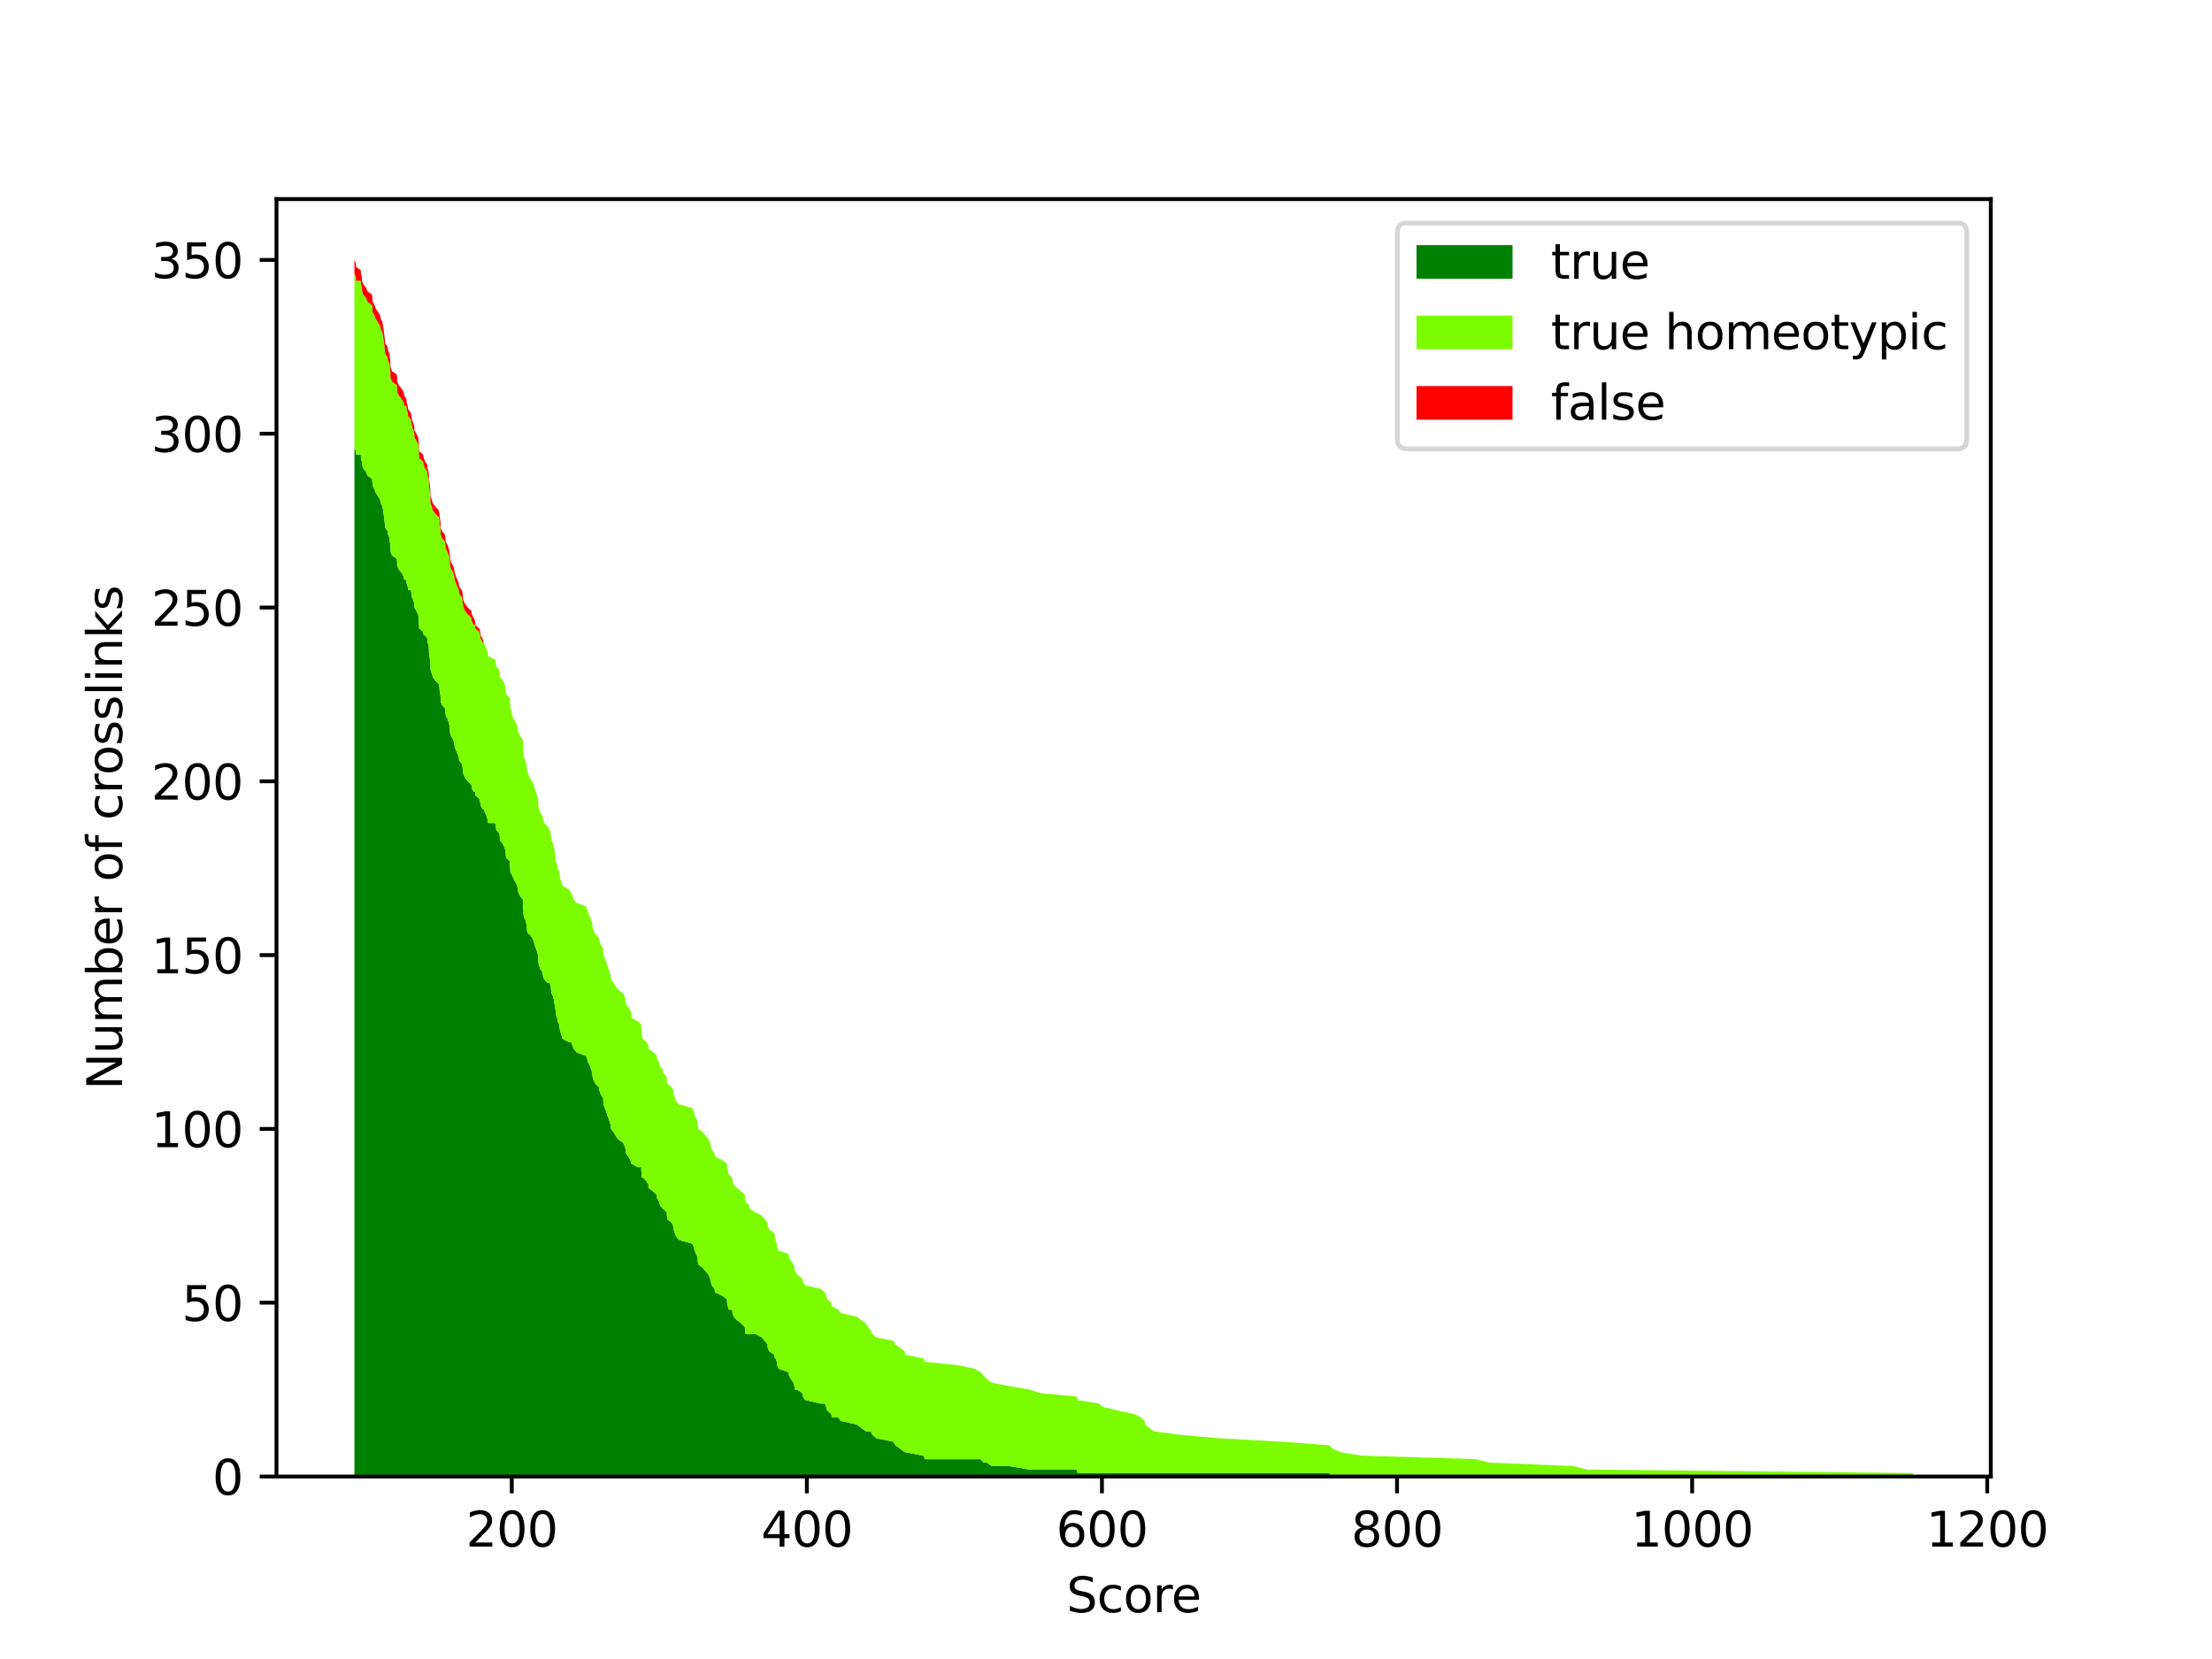 <?xml version="1.0" encoding="utf-8" standalone="no"?>
<!DOCTYPE svg PUBLIC "-//W3C//DTD SVG 1.1//EN"
  "http://www.w3.org/Graphics/SVG/1.1/DTD/svg11.dtd">
<svg xmlns:xlink="http://www.w3.org/1999/xlink" width="460.8pt" height="345.6pt" viewBox="0 0 460.8 345.6" xmlns="http://www.w3.org/2000/svg" version="1.1">
 <defs>
  <style type="text/css">*{stroke-linejoin: round; stroke-linecap: butt}</style>
 </defs>
 <g id="figure_1">
  <g id="patch_1">
   <path d="M 0 345.6 
L 460.8 345.6 
L 460.8 0 
L 0 0 
z
" style="fill: #ffffff"/>
  </g>
  <g id="axes_1">
   <g id="patch_2">
    <path d="M 57.6 307.584 
L 414.72 307.584 
L 414.72 41.472 
L 57.6 41.472 
z
" style="fill: #ffffff"/>
   </g>
   <g id="PolyCollection_1">
    <path d="M 73.833 93.246 
L 73.833 307.584 
L 74.134 307.584 
L 74.186 307.584 
L 75.17 307.584 
L 75.197 307.584 
L 75.388 307.584 
L 75.434 307.584 
L 75.677 307.584 
L 76.273 307.584 
L 76.519 307.584 
L 77.493 307.584 
L 77.589 307.584 
L 77.616 307.584 
L 78.016 307.584 
L 78.265 307.584 
L 78.763 307.584 
L 79.196 307.584 
L 79.328 307.584 
L 79.691 307.584 
L 79.792 307.584 
L 79.906 307.584 
L 80.008 307.584 
L 80.097 307.584 
L 80.174 307.584 
L 80.235 307.584 
L 80.736 307.584 
L 80.844 307.584 
L 81.16 307.584 
L 81.197 307.584 
L 81.314 307.584 
L 81.329 307.584 
L 81.372 307.584 
L 81.652 307.584 
L 82.66 307.584 
L 82.725 307.584 
L 82.749 307.584 
L 83.06 307.584 
L 83.635 307.584 
L 84.074 307.584 
L 84.203 307.584 
L 84.664 307.584 
L 84.716 307.584 
L 84.935 307.584 
L 85.036 307.584 
L 85.583 307.584 
L 85.731 307.584 
L 85.817 307.584 
L 86.124 307.584 
L 86.321 307.584 
L 86.327 307.584 
L 86.736 307.584 
L 87.117 307.584 
L 87.2 307.584 
L 87.258 307.584 
L 87.283 307.584 
L 87.332 307.584 
L 88.134 307.584 
L 88.276 307.584 
L 88.562 307.584 
L 89.032 307.584 
L 89.066 307.584 
L 89.293 307.584 
L 89.358 307.584 
L 89.364 307.584 
L 89.471 307.584 
L 89.564 307.584 
L 89.647 307.584 
L 89.659 307.584 
L 89.696 307.584 
L 89.969 307.584 
L 90.151 307.584 
L 90.676 307.584 
L 91.386 307.584 
L 91.546 307.584 
L 91.583 307.584 
L 91.718 307.584 
L 91.792 307.584 
L 91.801 307.584 
L 92.056 307.584 
L 92.677 307.584 
L 92.785 307.584 
L 92.852 307.584 
L 93.203 307.584 
L 93.492 307.584 
L 93.63 307.584 
L 93.734 307.584 
L 93.756 307.584 
L 93.986 307.584 
L 94.404 307.584 
L 94.613 307.584 
L 94.721 307.584 
L 94.958 307.584 
L 95.576 307.584 
L 95.64 307.584 
L 96.199 307.584 
L 96.375 307.584 
L 96.421 307.584 
L 96.55 307.584 
L 96.894 307.584 
L 97.444 307.584 
L 98.2 307.584 
L 98.28 307.584 
L 98.683 307.584 
L 98.984 307.584 
L 99.009 307.584 
L 99.826 307.584 
L 100.026 307.584 
L 100.146 307.584 
L 100.533 307.584 
L 100.758 307.584 
L 101.05 307.584 
L 101.394 307.584 
L 101.545 307.584 
L 101.704 307.584 
L 103.164 307.584 
L 103.272 307.584 
L 103.392 307.584 
L 104.025 307.584 
L 104.123 307.584 
L 104.133 307.584 
L 104.741 307.584 
L 105.088 307.584 
L 105.322 307.584 
L 105.35 307.584 
L 105.439 307.584 
L 106.223 307.584 
L 106.244 307.584 
L 106.287 307.584 
L 106.306 307.584 
L 106.619 307.584 
L 106.668 307.584 
L 106.982 307.584 
L 107.391 307.584 
L 107.738 307.584 
L 107.849 307.584 
L 107.975 307.584 
L 108.35 307.584 
L 108.909 307.584 
L 108.93 307.584 
L 108.955 307.584 
L 109.026 307.584 
L 109.044 307.584 
L 109.103 307.584 
L 109.471 307.584 
L 109.637 307.584 
L 109.76 307.584 
L 109.797 307.584 
L 110.074 307.584 
L 110.317 307.584 
L 110.864 307.584 
L 111.22 307.584 
L 111.343 307.584 
L 111.632 307.584 
L 111.872 307.584 
L 112.078 307.584 
L 112.142 307.584 
L 112.145 307.584 
L 112.296 307.584 
L 112.536 307.584 
L 113.031 307.584 
L 113.12 307.584 
L 113.378 307.584 
L 114.091 307.584 
L 114.494 307.584 
L 114.746 307.584 
L 114.789 307.584 
L 114.902 307.584 
L 115.228 307.584 
L 115.4 307.584 
L 115.514 307.584 
L 115.671 307.584 
L 115.748 307.584 
L 115.766 307.584 
L 116.074 307.584 
L 116.129 307.584 
L 116.51 307.584 
L 116.575 307.584 
L 116.713 307.584 
L 116.977 307.584 
L 117.149 307.584 
L 118.419 307.584 
L 118.96 307.584 
L 119.258 307.584 
L 119.541 307.584 
L 120.118 307.584 
L 122.067 307.584 
L 122.344 307.584 
L 122.562 307.584 
L 122.912 307.584 
L 123.183 307.584 
L 123.361 307.584 
L 123.45 307.584 
L 123.675 307.584 
L 124.031 307.584 
L 124.769 307.584 
L 124.879 307.584 
L 125.132 307.584 
L 125.614 307.584 
L 125.676 307.584 
L 125.737 307.584 
L 125.998 307.584 
L 126.299 307.584 
L 126.487 307.584 
L 126.782 307.584 
L 127.025 307.584 
L 127.237 307.584 
L 127.308 307.584 
L 127.842 307.584 
L 128.26 307.584 
L 128.792 307.584 
L 129.828 307.584 
L 130.157 307.584 
L 130.351 307.584 
L 130.381 307.584 
L 130.919 307.584 
L 131.337 307.584 
L 131.515 307.584 
L 131.614 307.584 
L 132.819 307.584 
L 133.587 307.584 
L 133.596 307.584 
L 133.661 307.584 
L 133.685 307.584 
L 133.897 307.584 
L 134.626 307.584 
L 135.078 307.584 
L 135.096 307.584 
L 136.123 307.584 
L 136.848 307.584 
L 136.873 307.584 
L 137.358 307.584 
L 137.5 307.584 
L 138.087 307.584 
L 138.219 307.584 
L 138.864 307.584 
L 138.947 307.584 
L 138.978 307.584 
L 139.968 307.584 
L 140.26 307.584 
L 140.309 307.584 
L 140.595 307.584 
L 140.85 307.584 
L 141.542 307.584 
L 144.194 307.584 
L 144.591 307.584 
L 144.683 307.584 
L 145.018 307.584 
L 145.347 307.584 
L 145.353 307.584 
L 145.479 307.584 
L 146.419 307.584 
L 147.034 307.584 
L 147.615 307.584 
L 147.925 307.584 
L 148.076 307.584 
L 148.267 307.584 
L 148.848 307.584 
L 148.955 307.584 
L 150.489 307.584 
L 151.432 307.584 
L 151.457 307.584 
L 151.645 307.584 
L 151.718 307.584 
L 152.508 307.584 
L 152.607 307.584 
L 152.837 307.584 
L 153.504 307.584 
L 154.463 307.584 
L 155.158 307.584 
L 155.225 307.584 
L 155.324 307.584 
L 156.074 307.584 
L 156.2 307.584 
L 157.383 307.584 
L 158.748 307.584 
L 159.298 307.584 
L 159.91 307.584 
L 159.922 307.584 
L 160.257 307.584 
L 161.326 307.584 
L 161.422 307.584 
L 161.582 307.584 
L 161.815 307.584 
L 161.898 307.584 
L 162.209 307.584 
L 164.271 307.584 
L 164.379 307.584 
L 164.797 307.584 
L 165.291 307.584 
L 165.494 307.584 
L 165.62 307.584 
L 166.112 307.584 
L 167.114 307.584 
L 167.268 307.584 
L 167.729 307.584 
L 170.898 307.584 
L 171.857 307.584 
L 172.309 307.584 
L 173.169 307.584 
L 173.298 307.584 
L 174.623 307.584 
L 175.13 307.584 
L 178.425 307.584 
L 179.43 307.584 
L 180.404 307.584 
L 180.838 307.584 
L 181.403 307.584 
L 181.705 307.584 
L 182.581 307.584 
L 186.152 307.584 
L 186.521 307.584 
L 187.526 307.584 
L 188.479 307.584 
L 188.559 307.584 
L 192.349 307.584 
L 192.714 307.584 
L 199.612 307.584 
L 203.014 307.584 
L 204.253 307.584 
L 204.947 307.584 
L 205.571 307.584 
L 206.601 307.584 
L 210.289 307.584 
L 214.546 307.584 
L 216.633 307.584 
L 224.367 307.584 
L 224.474 307.584 
L 228.842 307.584 
L 229.798 307.584 
L 232.807 307.584 
L 236.138 307.584 
L 237.737 307.584 
L 238.471 307.584 
L 238.484 307.584 
L 239.418 307.584 
L 240.365 307.584 
L 245.894 307.584 
L 253.907 307.584 
L 267.323 307.584 
L 276.858 307.584 
L 277.654 307.584 
L 279.243 307.584 
L 283.74 307.584 
L 307.388 307.584 
L 310.222 307.584 
L 327.757 307.584 
L 330.655 307.584 
L 398.487 307.584 
L 398.487 307.584 
L 398.487 307.584 
L 330.655 307.584 
L 327.757 307.584 
L 310.222 307.584 
L 307.388 307.584 
L 283.74 307.584 
L 279.243 307.584 
L 277.654 307.584 
L 276.858 306.86 
L 267.323 306.86 
L 253.907 306.86 
L 245.894 306.86 
L 240.365 306.86 
L 239.418 306.86 
L 238.484 306.86 
L 238.471 306.86 
L 237.737 306.86 
L 236.138 306.86 
L 232.807 306.86 
L 229.798 306.86 
L 228.842 306.86 
L 224.474 306.86 
L 224.367 306.136 
L 216.633 306.136 
L 214.546 306.136 
L 210.289 305.412 
L 206.601 305.412 
L 205.571 304.688 
L 204.947 304.688 
L 204.253 303.963 
L 203.014 303.963 
L 199.612 303.963 
L 192.714 303.963 
L 192.349 303.239 
L 188.559 302.515 
L 188.479 302.515 
L 187.526 301.791 
L 186.521 301.067 
L 186.152 300.343 
L 182.581 299.619 
L 181.705 298.895 
L 181.403 298.171 
L 180.838 298.171 
L 180.404 298.171 
L 179.43 297.446 
L 178.425 296.722 
L 175.13 295.998 
L 174.623 295.274 
L 173.298 295.274 
L 173.169 294.55 
L 172.309 293.826 
L 171.857 292.378 
L 170.898 292.378 
L 167.729 291.653 
L 167.268 290.929 
L 167.114 290.205 
L 166.112 289.481 
L 165.62 289.481 
L 165.494 288.757 
L 165.291 288.033 
L 164.797 287.309 
L 164.379 286.585 
L 164.271 285.861 
L 162.209 285.136 
L 161.898 284.412 
L 161.815 283.688 
L 161.582 282.964 
L 161.422 282.964 
L 161.326 282.24 
L 160.257 281.516 
L 159.922 280.792 
L 159.91 280.068 
L 159.298 279.344 
L 158.748 278.619 
L 157.383 277.895 
L 156.2 277.895 
L 156.074 277.895 
L 155.324 277.895 
L 155.225 277.171 
L 155.158 276.447 
L 154.463 275.723 
L 153.504 274.999 
L 152.837 274.275 
L 152.607 273.551 
L 152.508 272.827 
L 151.718 272.827 
L 151.645 272.102 
L 151.457 271.378 
L 151.432 270.654 
L 150.489 269.93 
L 148.955 269.206 
L 148.848 268.482 
L 148.267 267.758 
L 148.076 267.034 
L 147.925 266.309 
L 147.615 265.585 
L 147.034 264.861 
L 146.419 264.137 
L 145.479 263.413 
L 145.353 262.689 
L 145.347 261.965 
L 145.018 261.241 
L 144.683 260.517 
L 144.591 259.792 
L 144.194 259.068 
L 141.542 258.344 
L 140.85 257.62 
L 140.595 256.896 
L 140.309 256.172 
L 140.26 255.448 
L 139.968 254.724 
L 138.978 254 
L 138.947 253.275 
L 138.864 252.551 
L 138.219 251.827 
L 138.087 251.827 
L 137.5 251.103 
L 137.358 250.379 
L 136.873 249.655 
L 136.848 248.931 
L 136.123 248.207 
L 135.096 247.483 
L 135.078 246.758 
L 134.626 246.034 
L 133.897 245.31 
L 133.685 245.31 
L 133.661 244.586 
L 133.596 243.862 
L 133.587 243.138 
L 132.819 243.138 
L 131.614 242.414 
L 131.515 242.414 
L 131.337 241.69 
L 130.919 240.965 
L 130.381 240.241 
L 130.351 239.517 
L 130.157 238.793 
L 129.828 238.069 
L 128.792 237.345 
L 128.26 236.621 
L 127.842 235.897 
L 127.308 235.173 
L 127.237 234.448 
L 127.025 233.724 
L 126.782 233 
L 126.487 232.276 
L 126.299 231.552 
L 125.998 230.828 
L 125.737 230.104 
L 125.676 229.38 
L 125.614 228.656 
L 125.132 227.931 
L 124.879 227.207 
L 124.769 226.483 
L 124.031 225.759 
L 123.675 225.035 
L 123.45 224.311 
L 123.361 223.587 
L 123.183 222.863 
L 122.912 222.139 
L 122.562 221.414 
L 122.344 220.69 
L 122.067 219.966 
L 120.118 219.242 
L 119.541 218.518 
L 119.258 217.794 
L 118.96 217.07 
L 118.419 217.07 
L 117.149 216.346 
L 116.977 215.621 
L 116.713 214.897 
L 116.575 214.173 
L 116.51 213.449 
L 116.129 212.725 
L 116.074 212.001 
L 115.766 211.277 
L 115.748 210.553 
L 115.671 209.829 
L 115.514 209.104 
L 115.4 208.38 
L 115.228 207.656 
L 114.902 206.932 
L 114.789 206.208 
L 114.746 205.484 
L 114.494 204.76 
L 114.091 204.76 
L 113.378 204.036 
L 113.12 203.312 
L 113.031 202.587 
L 112.536 201.863 
L 112.296 201.139 
L 112.145 200.415 
L 112.142 199.691 
L 112.078 198.967 
L 111.872 198.243 
L 111.632 197.519 
L 111.343 196.795 
L 111.22 196.07 
L 110.864 195.346 
L 110.317 194.622 
L 110.074 194.622 
L 109.797 193.898 
L 109.76 193.174 
L 109.637 192.45 
L 109.471 191.726 
L 109.103 191.002 
L 109.044 190.277 
L 109.026 189.553 
L 108.955 188.829 
L 108.93 188.105 
L 108.909 187.381 
L 108.35 186.657 
L 107.975 185.933 
L 107.849 185.209 
L 107.738 184.485 
L 107.391 183.76 
L 106.982 183.036 
L 106.668 182.312 
L 106.619 182.312 
L 106.306 181.588 
L 106.287 180.864 
L 106.244 180.14 
L 106.223 179.416 
L 105.439 178.692 
L 105.35 177.968 
L 105.322 177.243 
L 105.088 176.519 
L 104.741 175.795 
L 104.133 175.071 
L 104.123 174.347 
L 104.025 173.623 
L 103.392 172.899 
L 103.272 172.175 
L 103.164 171.451 
L 101.704 171.451 
L 101.545 170.726 
L 101.394 170.002 
L 101.05 169.278 
L 100.758 168.554 
L 100.533 168.554 
L 100.146 167.83 
L 100.026 167.106 
L 99.826 166.382 
L 99.009 165.658 
L 98.984 164.933 
L 98.683 164.933 
L 98.28 164.209 
L 98.2 163.485 
L 97.444 162.761 
L 96.894 162.037 
L 96.55 161.313 
L 96.421 160.589 
L 96.375 159.865 
L 96.199 159.141 
L 95.64 158.416 
L 95.576 157.692 
L 94.958 156.244 
L 94.721 155.52 
L 94.613 154.796 
L 94.404 154.072 
L 93.986 153.348 
L 93.756 152.624 
L 93.734 151.899 
L 93.63 151.175 
L 93.492 150.451 
L 93.203 149.727 
L 92.852 149.003 
L 92.785 148.279 
L 92.677 147.555 
L 92.056 146.831 
L 91.801 146.107 
L 91.792 145.382 
L 91.718 144.658 
L 91.583 143.934 
L 91.546 143.21 
L 91.386 142.486 
L 90.676 141.762 
L 90.151 141.038 
L 89.969 140.314 
L 89.696 139.589 
L 89.659 138.865 
L 89.647 138.141 
L 89.564 137.417 
L 89.471 136.693 
L 89.364 135.969 
L 89.358 135.245 
L 89.293 134.521 
L 89.066 133.797 
L 89.032 133.072 
L 88.562 132.348 
L 88.276 132.348 
L 88.134 131.624 
L 87.332 130.9 
L 87.283 130.176 
L 87.258 129.452 
L 87.2 128.728 
L 87.117 128.004 
L 86.736 127.28 
L 86.327 126.555 
L 86.321 125.831 
L 86.124 125.107 
L 85.817 124.383 
L 85.731 123.659 
L 85.583 122.935 
L 85.036 122.935 
L 84.935 122.211 
L 84.716 121.487 
L 84.664 120.763 
L 84.203 120.763 
L 84.074 120.038 
L 83.635 119.314 
L 83.06 118.59 
L 82.749 117.866 
L 82.725 117.142 
L 82.66 116.418 
L 81.652 115.694 
L 81.372 114.97 
L 81.329 114.245 
L 81.314 113.521 
L 81.197 112.797 
L 81.16 112.073 
L 80.844 111.349 
L 80.736 110.625 
L 80.235 109.901 
L 80.174 109.177 
L 80.097 108.453 
L 80.008 107.728 
L 79.906 107.004 
L 79.792 106.28 
L 79.691 105.556 
L 79.328 104.832 
L 79.196 104.108 
L 78.763 103.384 
L 78.265 102.66 
L 78.016 101.936 
L 77.616 101.211 
L 77.589 100.487 
L 77.493 99.763 
L 76.519 99.039 
L 76.273 98.315 
L 75.677 97.591 
L 75.434 96.867 
L 75.388 96.143 
L 75.197 95.419 
L 75.17 94.694 
L 74.186 94.694 
L 74.134 93.97 
L 73.833 93.246 
z
" clip-path="url(#pa5c4123bf2)" style="fill: #008000"/>
   </g>
   <g id="PolyCollection_2">
    <path d="M 73.833 57.04 
L 73.833 93.246 
L 74.134 93.97 
L 74.186 94.694 
L 75.17 94.694 
L 75.197 95.419 
L 75.388 96.143 
L 75.434 96.867 
L 75.677 97.591 
L 76.273 98.315 
L 76.519 99.039 
L 77.493 99.763 
L 77.589 100.487 
L 77.616 101.211 
L 78.016 101.936 
L 78.265 102.66 
L 78.763 103.384 
L 79.196 104.108 
L 79.328 104.832 
L 79.691 105.556 
L 79.792 106.28 
L 79.906 107.004 
L 80.008 107.728 
L 80.097 108.453 
L 80.174 109.177 
L 80.235 109.901 
L 80.736 110.625 
L 80.844 111.349 
L 81.16 112.073 
L 81.197 112.797 
L 81.314 113.521 
L 81.329 114.245 
L 81.372 114.97 
L 81.652 115.694 
L 82.66 116.418 
L 82.725 117.142 
L 82.749 117.866 
L 83.06 118.59 
L 83.635 119.314 
L 84.074 120.038 
L 84.203 120.763 
L 84.664 120.763 
L 84.716 121.487 
L 84.935 122.211 
L 85.036 122.935 
L 85.583 122.935 
L 85.731 123.659 
L 85.817 124.383 
L 86.124 125.107 
L 86.321 125.831 
L 86.327 126.555 
L 86.736 127.28 
L 87.117 128.004 
L 87.2 128.728 
L 87.258 129.452 
L 87.283 130.176 
L 87.332 130.9 
L 88.134 131.624 
L 88.276 132.348 
L 88.562 132.348 
L 89.032 133.072 
L 89.066 133.797 
L 89.293 134.521 
L 89.358 135.245 
L 89.364 135.969 
L 89.471 136.693 
L 89.564 137.417 
L 89.647 138.141 
L 89.659 138.865 
L 89.696 139.589 
L 89.969 140.314 
L 90.151 141.038 
L 90.676 141.762 
L 91.386 142.486 
L 91.546 143.21 
L 91.583 143.934 
L 91.718 144.658 
L 91.792 145.382 
L 91.801 146.107 
L 92.056 146.831 
L 92.677 147.555 
L 92.785 148.279 
L 92.852 149.003 
L 93.203 149.727 
L 93.492 150.451 
L 93.63 151.175 
L 93.734 151.899 
L 93.756 152.624 
L 93.986 153.348 
L 94.404 154.072 
L 94.613 154.796 
L 94.721 155.52 
L 94.958 156.244 
L 95.576 157.692 
L 95.64 158.416 
L 96.199 159.141 
L 96.375 159.865 
L 96.421 160.589 
L 96.55 161.313 
L 96.894 162.037 
L 97.444 162.761 
L 98.2 163.485 
L 98.28 164.209 
L 98.683 164.933 
L 98.984 164.933 
L 99.009 165.658 
L 99.826 166.382 
L 100.026 167.106 
L 100.146 167.83 
L 100.533 168.554 
L 100.758 168.554 
L 101.05 169.278 
L 101.394 170.002 
L 101.545 170.726 
L 101.704 171.451 
L 103.164 171.451 
L 103.272 172.175 
L 103.392 172.899 
L 104.025 173.623 
L 104.123 174.347 
L 104.133 175.071 
L 104.741 175.795 
L 105.088 176.519 
L 105.322 177.243 
L 105.35 177.968 
L 105.439 178.692 
L 106.223 179.416 
L 106.244 180.14 
L 106.287 180.864 
L 106.306 181.588 
L 106.619 182.312 
L 106.668 182.312 
L 106.982 183.036 
L 107.391 183.76 
L 107.738 184.485 
L 107.849 185.209 
L 107.975 185.933 
L 108.35 186.657 
L 108.909 187.381 
L 108.93 188.105 
L 108.955 188.829 
L 109.026 189.553 
L 109.044 190.277 
L 109.103 191.002 
L 109.471 191.726 
L 109.637 192.45 
L 109.76 193.174 
L 109.797 193.898 
L 110.074 194.622 
L 110.317 194.622 
L 110.864 195.346 
L 111.22 196.07 
L 111.343 196.795 
L 111.632 197.519 
L 111.872 198.243 
L 112.078 198.967 
L 112.142 199.691 
L 112.145 200.415 
L 112.296 201.139 
L 112.536 201.863 
L 113.031 202.587 
L 113.12 203.312 
L 113.378 204.036 
L 114.091 204.76 
L 114.494 204.76 
L 114.746 205.484 
L 114.789 206.208 
L 114.902 206.932 
L 115.228 207.656 
L 115.4 208.38 
L 115.514 209.104 
L 115.671 209.829 
L 115.748 210.553 
L 115.766 211.277 
L 116.074 212.001 
L 116.129 212.725 
L 116.51 213.449 
L 116.575 214.173 
L 116.713 214.897 
L 116.977 215.621 
L 117.149 216.346 
L 118.419 217.07 
L 118.96 217.07 
L 119.258 217.794 
L 119.541 218.518 
L 120.118 219.242 
L 122.067 219.966 
L 122.344 220.69 
L 122.562 221.414 
L 122.912 222.139 
L 123.183 222.863 
L 123.361 223.587 
L 123.45 224.311 
L 123.675 225.035 
L 124.031 225.759 
L 124.769 226.483 
L 124.879 227.207 
L 125.132 227.931 
L 125.614 228.656 
L 125.676 229.38 
L 125.737 230.104 
L 125.998 230.828 
L 126.299 231.552 
L 126.487 232.276 
L 126.782 233 
L 127.025 233.724 
L 127.237 234.448 
L 127.308 235.173 
L 127.842 235.897 
L 128.26 236.621 
L 128.792 237.345 
L 129.828 238.069 
L 130.157 238.793 
L 130.351 239.517 
L 130.381 240.241 
L 130.919 240.965 
L 131.337 241.69 
L 131.515 242.414 
L 131.614 242.414 
L 132.819 243.138 
L 133.587 243.138 
L 133.596 243.862 
L 133.661 244.586 
L 133.685 245.31 
L 133.897 245.31 
L 134.626 246.034 
L 135.078 246.758 
L 135.096 247.483 
L 136.123 248.207 
L 136.848 248.931 
L 136.873 249.655 
L 137.358 250.379 
L 137.5 251.103 
L 138.087 251.827 
L 138.219 251.827 
L 138.864 252.551 
L 138.947 253.275 
L 138.978 254 
L 139.968 254.724 
L 140.26 255.448 
L 140.309 256.172 
L 140.595 256.896 
L 140.85 257.62 
L 141.542 258.344 
L 144.194 259.068 
L 144.591 259.792 
L 144.683 260.517 
L 145.018 261.241 
L 145.347 261.965 
L 145.353 262.689 
L 145.479 263.413 
L 146.419 264.137 
L 147.034 264.861 
L 147.615 265.585 
L 147.925 266.309 
L 148.076 267.034 
L 148.267 267.758 
L 148.848 268.482 
L 148.955 269.206 
L 150.489 269.93 
L 151.432 270.654 
L 151.457 271.378 
L 151.645 272.102 
L 151.718 272.827 
L 152.508 272.827 
L 152.607 273.551 
L 152.837 274.275 
L 153.504 274.999 
L 154.463 275.723 
L 155.158 276.447 
L 155.225 277.171 
L 155.324 277.895 
L 156.074 277.895 
L 156.2 277.895 
L 157.383 277.895 
L 158.748 278.619 
L 159.298 279.344 
L 159.91 280.068 
L 159.922 280.792 
L 160.257 281.516 
L 161.326 282.24 
L 161.422 282.964 
L 161.582 282.964 
L 161.815 283.688 
L 161.898 284.412 
L 162.209 285.136 
L 164.271 285.861 
L 164.379 286.585 
L 164.797 287.309 
L 165.291 288.033 
L 165.494 288.757 
L 165.62 289.481 
L 166.112 289.481 
L 167.114 290.205 
L 167.268 290.929 
L 167.729 291.653 
L 170.898 292.378 
L 171.857 292.378 
L 172.309 293.826 
L 173.169 294.55 
L 173.298 295.274 
L 174.623 295.274 
L 175.13 295.998 
L 178.425 296.722 
L 179.43 297.446 
L 180.404 298.171 
L 180.838 298.171 
L 181.403 298.171 
L 181.705 298.895 
L 182.581 299.619 
L 186.152 300.343 
L 186.521 301.067 
L 187.526 301.791 
L 188.479 302.515 
L 188.559 302.515 
L 192.349 303.239 
L 192.714 303.963 
L 199.612 303.963 
L 203.014 303.963 
L 204.253 303.963 
L 204.947 304.688 
L 205.571 304.688 
L 206.601 305.412 
L 210.289 305.412 
L 214.546 306.136 
L 216.633 306.136 
L 224.367 306.136 
L 224.474 306.86 
L 228.842 306.86 
L 229.798 306.86 
L 232.807 306.86 
L 236.138 306.86 
L 237.737 306.86 
L 238.471 306.86 
L 238.484 306.86 
L 239.418 306.86 
L 240.365 306.86 
L 245.894 306.86 
L 253.907 306.86 
L 267.323 306.86 
L 276.858 306.86 
L 277.654 307.584 
L 279.243 307.584 
L 283.74 307.584 
L 307.388 307.584 
L 310.222 307.584 
L 327.757 307.584 
L 330.655 307.584 
L 398.487 307.584 
L 398.487 306.86 
L 398.487 306.86 
L 330.655 306.136 
L 327.757 305.412 
L 310.222 304.688 
L 307.388 303.963 
L 283.74 303.239 
L 279.243 302.515 
L 277.654 301.791 
L 276.858 301.067 
L 267.323 300.343 
L 253.907 299.619 
L 245.894 298.895 
L 240.365 298.171 
L 239.418 297.446 
L 238.484 296.722 
L 238.471 295.998 
L 237.737 295.274 
L 236.138 294.55 
L 232.807 293.826 
L 229.798 293.102 
L 228.842 292.378 
L 224.474 291.653 
L 224.367 290.929 
L 216.633 290.205 
L 214.546 289.481 
L 210.289 288.757 
L 206.601 288.033 
L 205.571 287.309 
L 204.947 286.585 
L 204.253 285.861 
L 203.014 285.136 
L 199.612 284.412 
L 192.714 283.688 
L 192.349 282.964 
L 188.559 282.24 
L 188.479 281.516 
L 187.526 280.792 
L 186.521 280.068 
L 186.152 279.344 
L 182.581 278.619 
L 181.705 277.895 
L 181.403 277.171 
L 180.838 276.447 
L 180.404 275.723 
L 179.43 274.999 
L 178.425 274.275 
L 175.13 273.551 
L 174.623 272.827 
L 173.298 272.102 
L 173.169 271.378 
L 172.309 270.654 
L 171.857 269.206 
L 170.898 268.482 
L 167.729 267.758 
L 167.268 267.034 
L 167.114 266.309 
L 166.112 265.585 
L 165.62 264.861 
L 165.494 264.137 
L 165.291 263.413 
L 164.797 262.689 
L 164.379 261.965 
L 164.271 261.241 
L 162.209 260.517 
L 161.898 259.792 
L 161.815 259.068 
L 161.582 258.344 
L 161.422 257.62 
L 161.326 256.896 
L 160.257 256.172 
L 159.922 255.448 
L 159.91 254.724 
L 159.298 254 
L 158.748 253.275 
L 157.383 252.551 
L 156.2 251.827 
L 156.074 251.103 
L 155.324 250.379 
L 155.225 249.655 
L 155.158 248.931 
L 154.463 248.207 
L 153.504 247.483 
L 152.837 246.758 
L 152.607 246.034 
L 152.508 245.31 
L 151.718 244.586 
L 151.645 243.862 
L 151.457 243.138 
L 151.432 242.414 
L 150.489 241.69 
L 148.955 240.965 
L 148.848 240.241 
L 148.267 239.517 
L 148.076 238.793 
L 147.925 238.069 
L 147.615 237.345 
L 147.034 236.621 
L 146.419 235.897 
L 145.479 235.173 
L 145.353 234.448 
L 145.347 233.724 
L 145.018 233 
L 144.683 232.276 
L 144.591 231.552 
L 144.194 230.828 
L 141.542 230.104 
L 140.85 229.38 
L 140.595 228.656 
L 140.309 227.931 
L 140.26 227.207 
L 139.968 226.483 
L 138.978 225.759 
L 138.947 225.035 
L 138.864 224.311 
L 138.219 223.587 
L 138.087 222.863 
L 137.5 222.139 
L 137.358 221.414 
L 136.873 220.69 
L 136.848 219.966 
L 136.123 219.242 
L 135.096 218.518 
L 135.078 217.794 
L 134.626 217.07 
L 133.897 216.346 
L 133.685 215.621 
L 133.661 214.897 
L 133.596 214.173 
L 133.587 213.449 
L 132.819 212.725 
L 131.614 212.001 
L 131.515 211.277 
L 131.337 210.553 
L 130.919 209.829 
L 130.381 209.104 
L 130.351 208.38 
L 130.157 207.656 
L 129.828 206.932 
L 128.792 206.208 
L 128.26 205.484 
L 127.842 204.76 
L 127.308 204.036 
L 127.237 203.312 
L 127.025 202.587 
L 126.782 201.863 
L 126.487 201.139 
L 126.299 200.415 
L 125.998 199.691 
L 125.737 198.967 
L 125.676 198.243 
L 125.614 197.519 
L 125.132 196.795 
L 124.879 196.07 
L 124.769 195.346 
L 124.031 194.622 
L 123.675 193.898 
L 123.45 193.174 
L 123.361 192.45 
L 123.183 191.726 
L 122.912 191.002 
L 122.562 190.277 
L 122.344 189.553 
L 122.067 188.829 
L 120.118 188.105 
L 119.541 187.381 
L 119.258 186.657 
L 118.96 185.933 
L 118.419 185.209 
L 117.149 184.485 
L 116.977 183.76 
L 116.713 183.036 
L 116.575 182.312 
L 116.51 181.588 
L 116.129 180.864 
L 116.074 180.14 
L 115.766 179.416 
L 115.748 178.692 
L 115.671 177.968 
L 115.514 177.243 
L 115.4 176.519 
L 115.228 175.795 
L 114.902 175.071 
L 114.789 174.347 
L 114.746 173.623 
L 114.494 172.899 
L 114.091 172.175 
L 113.378 171.451 
L 113.12 170.726 
L 113.031 170.002 
L 112.536 169.278 
L 112.296 168.554 
L 112.145 167.83 
L 112.142 167.106 
L 112.078 166.382 
L 111.872 165.658 
L 111.632 164.933 
L 111.343 164.209 
L 111.22 163.485 
L 110.864 162.761 
L 110.317 162.037 
L 110.074 161.313 
L 109.797 160.589 
L 109.76 159.865 
L 109.637 159.141 
L 109.471 158.416 
L 109.103 157.692 
L 109.044 156.968 
L 109.026 156.244 
L 108.955 155.52 
L 108.93 154.796 
L 108.909 154.072 
L 108.35 153.348 
L 107.975 152.624 
L 107.849 151.899 
L 107.738 151.175 
L 107.391 150.451 
L 106.982 149.727 
L 106.668 149.003 
L 106.619 148.279 
L 106.306 147.555 
L 106.287 146.831 
L 106.244 146.107 
L 106.223 145.382 
L 105.439 144.658 
L 105.35 143.934 
L 105.322 143.21 
L 105.088 142.486 
L 104.741 141.762 
L 104.133 141.038 
L 104.123 140.314 
L 104.025 139.589 
L 103.392 138.865 
L 103.272 138.141 
L 103.164 137.417 
L 101.704 136.693 
L 101.545 135.969 
L 101.394 135.245 
L 101.05 134.521 
L 100.758 133.797 
L 100.533 133.797 
L 100.146 133.072 
L 100.026 132.348 
L 99.826 131.624 
L 99.009 130.9 
L 98.984 130.176 
L 98.683 130.176 
L 98.28 129.452 
L 98.2 128.728 
L 97.444 128.004 
L 96.894 127.28 
L 96.55 126.555 
L 96.421 125.831 
L 96.375 125.107 
L 96.199 124.383 
L 95.64 123.659 
L 95.576 122.935 
L 94.958 121.487 
L 94.721 120.763 
L 94.613 120.038 
L 94.404 119.314 
L 93.986 118.59 
L 93.756 117.866 
L 93.734 117.142 
L 93.63 116.418 
L 93.492 115.694 
L 93.203 114.97 
L 92.852 114.245 
L 92.785 113.521 
L 92.677 112.797 
L 92.056 112.073 
L 91.801 111.349 
L 91.792 110.625 
L 91.718 109.901 
L 91.583 109.177 
L 91.546 108.453 
L 91.386 107.728 
L 90.676 107.004 
L 90.151 106.28 
L 89.969 105.556 
L 89.696 104.832 
L 89.659 104.108 
L 89.647 103.384 
L 89.564 102.66 
L 89.471 101.936 
L 89.364 101.211 
L 89.358 100.487 
L 89.293 99.763 
L 89.066 99.039 
L 89.032 98.315 
L 88.562 97.591 
L 88.276 96.867 
L 88.134 96.143 
L 87.332 95.419 
L 87.283 94.694 
L 87.258 93.97 
L 87.2 93.246 
L 87.117 92.522 
L 86.736 91.798 
L 86.327 91.074 
L 86.321 90.35 
L 86.124 89.626 
L 85.817 88.901 
L 85.731 88.177 
L 85.583 87.453 
L 85.036 86.729 
L 84.935 86.005 
L 84.716 85.281 
L 84.664 84.557 
L 84.203 84.557 
L 84.074 83.833 
L 83.635 83.109 
L 83.06 82.384 
L 82.749 81.66 
L 82.725 80.936 
L 82.66 80.212 
L 81.652 79.488 
L 81.372 78.764 
L 81.329 78.04 
L 81.314 77.316 
L 81.197 76.592 
L 81.16 75.867 
L 80.844 75.143 
L 80.736 74.419 
L 80.235 73.695 
L 80.174 72.971 
L 80.097 72.247 
L 80.008 71.523 
L 79.906 70.799 
L 79.792 70.075 
L 79.691 69.35 
L 79.328 68.626 
L 79.196 67.902 
L 78.763 67.178 
L 78.265 66.454 
L 78.016 65.73 
L 77.616 65.006 
L 77.589 64.282 
L 77.493 63.557 
L 76.519 62.833 
L 76.273 62.109 
L 75.677 61.385 
L 75.434 60.661 
L 75.388 59.937 
L 75.197 59.213 
L 75.17 58.489 
L 74.186 58.489 
L 74.134 57.765 
L 73.833 57.04 
z
" clip-path="url(#pa5c4123bf2)" style="fill: #7cfc00"/>
   </g>
   <g id="PolyCollection_3">
    <path d="M 73.833 54.144 
L 73.833 57.04 
L 74.134 57.765 
L 74.186 58.489 
L 75.17 58.489 
L 75.197 59.213 
L 75.388 59.937 
L 75.434 60.661 
L 75.677 61.385 
L 76.273 62.109 
L 76.519 62.833 
L 77.493 63.557 
L 77.589 64.282 
L 77.616 65.006 
L 78.016 65.73 
L 78.265 66.454 
L 78.763 67.178 
L 79.196 67.902 
L 79.328 68.626 
L 79.691 69.35 
L 79.792 70.075 
L 79.906 70.799 
L 80.008 71.523 
L 80.097 72.247 
L 80.174 72.971 
L 80.235 73.695 
L 80.736 74.419 
L 80.844 75.143 
L 81.16 75.867 
L 81.197 76.592 
L 81.314 77.316 
L 81.329 78.04 
L 81.372 78.764 
L 81.652 79.488 
L 82.66 80.212 
L 82.725 80.936 
L 82.749 81.66 
L 83.06 82.384 
L 83.635 83.109 
L 84.074 83.833 
L 84.203 84.557 
L 84.664 84.557 
L 84.716 85.281 
L 84.935 86.005 
L 85.036 86.729 
L 85.583 87.453 
L 85.731 88.177 
L 85.817 88.901 
L 86.124 89.626 
L 86.321 90.35 
L 86.327 91.074 
L 86.736 91.798 
L 87.117 92.522 
L 87.2 93.246 
L 87.258 93.97 
L 87.283 94.694 
L 87.332 95.419 
L 88.134 96.143 
L 88.276 96.867 
L 88.562 97.591 
L 89.032 98.315 
L 89.066 99.039 
L 89.293 99.763 
L 89.358 100.487 
L 89.364 101.211 
L 89.471 101.936 
L 89.564 102.66 
L 89.647 103.384 
L 89.659 104.108 
L 89.696 104.832 
L 89.969 105.556 
L 90.151 106.28 
L 90.676 107.004 
L 91.386 107.728 
L 91.546 108.453 
L 91.583 109.177 
L 91.718 109.901 
L 91.792 110.625 
L 91.801 111.349 
L 92.056 112.073 
L 92.677 112.797 
L 92.785 113.521 
L 92.852 114.245 
L 93.203 114.97 
L 93.492 115.694 
L 93.63 116.418 
L 93.734 117.142 
L 93.756 117.866 
L 93.986 118.59 
L 94.404 119.314 
L 94.613 120.038 
L 94.721 120.763 
L 94.958 121.487 
L 95.576 122.935 
L 95.64 123.659 
L 96.199 124.383 
L 96.375 125.107 
L 96.421 125.831 
L 96.55 126.555 
L 96.894 127.28 
L 97.444 128.004 
L 98.2 128.728 
L 98.28 129.452 
L 98.683 130.176 
L 98.984 130.176 
L 99.009 130.9 
L 99.826 131.624 
L 100.026 132.348 
L 100.146 133.072 
L 100.533 133.797 
L 100.758 133.797 
L 101.05 134.521 
L 101.394 135.245 
L 101.545 135.969 
L 101.704 136.693 
L 103.164 137.417 
L 103.272 138.141 
L 103.392 138.865 
L 104.025 139.589 
L 104.123 140.314 
L 104.133 141.038 
L 104.741 141.762 
L 105.088 142.486 
L 105.322 143.21 
L 105.35 143.934 
L 105.439 144.658 
L 106.223 145.382 
L 106.244 146.107 
L 106.287 146.831 
L 106.306 147.555 
L 106.619 148.279 
L 106.668 149.003 
L 106.982 149.727 
L 107.391 150.451 
L 107.738 151.175 
L 107.849 151.899 
L 107.975 152.624 
L 108.35 153.348 
L 108.909 154.072 
L 108.93 154.796 
L 108.955 155.52 
L 109.026 156.244 
L 109.044 156.968 
L 109.103 157.692 
L 109.471 158.416 
L 109.637 159.141 
L 109.76 159.865 
L 109.797 160.589 
L 110.074 161.313 
L 110.317 162.037 
L 110.864 162.761 
L 111.22 163.485 
L 111.343 164.209 
L 111.632 164.933 
L 111.872 165.658 
L 112.078 166.382 
L 112.142 167.106 
L 112.145 167.83 
L 112.296 168.554 
L 112.536 169.278 
L 113.031 170.002 
L 113.12 170.726 
L 113.378 171.451 
L 114.091 172.175 
L 114.494 172.899 
L 114.746 173.623 
L 114.789 174.347 
L 114.902 175.071 
L 115.228 175.795 
L 115.4 176.519 
L 115.514 177.243 
L 115.671 177.968 
L 115.748 178.692 
L 115.766 179.416 
L 116.074 180.14 
L 116.129 180.864 
L 116.51 181.588 
L 116.575 182.312 
L 116.713 183.036 
L 116.977 183.76 
L 117.149 184.485 
L 118.419 185.209 
L 118.96 185.933 
L 119.258 186.657 
L 119.541 187.381 
L 120.118 188.105 
L 122.067 188.829 
L 122.344 189.553 
L 122.562 190.277 
L 122.912 191.002 
L 123.183 191.726 
L 123.361 192.45 
L 123.45 193.174 
L 123.675 193.898 
L 124.031 194.622 
L 124.769 195.346 
L 124.879 196.07 
L 125.132 196.795 
L 125.614 197.519 
L 125.676 198.243 
L 125.737 198.967 
L 125.998 199.691 
L 126.299 200.415 
L 126.487 201.139 
L 126.782 201.863 
L 127.025 202.587 
L 127.237 203.312 
L 127.308 204.036 
L 127.842 204.76 
L 128.26 205.484 
L 128.792 206.208 
L 129.828 206.932 
L 130.157 207.656 
L 130.351 208.38 
L 130.381 209.104 
L 130.919 209.829 
L 131.337 210.553 
L 131.515 211.277 
L 131.614 212.001 
L 132.819 212.725 
L 133.587 213.449 
L 133.596 214.173 
L 133.661 214.897 
L 133.685 215.621 
L 133.897 216.346 
L 134.626 217.07 
L 135.078 217.794 
L 135.096 218.518 
L 136.123 219.242 
L 136.848 219.966 
L 136.873 220.69 
L 137.358 221.414 
L 137.5 222.139 
L 138.087 222.863 
L 138.219 223.587 
L 138.864 224.311 
L 138.947 225.035 
L 138.978 225.759 
L 139.968 226.483 
L 140.26 227.207 
L 140.309 227.931 
L 140.595 228.656 
L 140.85 229.38 
L 141.542 230.104 
L 144.194 230.828 
L 144.591 231.552 
L 144.683 232.276 
L 145.018 233 
L 145.347 233.724 
L 145.353 234.448 
L 145.479 235.173 
L 146.419 235.897 
L 147.034 236.621 
L 147.615 237.345 
L 147.925 238.069 
L 148.076 238.793 
L 148.267 239.517 
L 148.848 240.241 
L 148.955 240.965 
L 150.489 241.69 
L 151.432 242.414 
L 151.457 243.138 
L 151.645 243.862 
L 151.718 244.586 
L 152.508 245.31 
L 152.607 246.034 
L 152.837 246.758 
L 153.504 247.483 
L 154.463 248.207 
L 155.158 248.931 
L 155.225 249.655 
L 155.324 250.379 
L 156.074 251.103 
L 156.2 251.827 
L 157.383 252.551 
L 158.748 253.275 
L 159.298 254 
L 159.91 254.724 
L 159.922 255.448 
L 160.257 256.172 
L 161.326 256.896 
L 161.422 257.62 
L 161.582 258.344 
L 161.815 259.068 
L 161.898 259.792 
L 162.209 260.517 
L 164.271 261.241 
L 164.379 261.965 
L 164.797 262.689 
L 165.291 263.413 
L 165.494 264.137 
L 165.62 264.861 
L 166.112 265.585 
L 167.114 266.309 
L 167.268 267.034 
L 167.729 267.758 
L 170.898 268.482 
L 171.857 269.206 
L 172.309 270.654 
L 173.169 271.378 
L 173.298 272.102 
L 174.623 272.827 
L 175.13 273.551 
L 178.425 274.275 
L 179.43 274.999 
L 180.404 275.723 
L 180.838 276.447 
L 181.403 277.171 
L 181.705 277.895 
L 182.581 278.619 
L 186.152 279.344 
L 186.521 280.068 
L 187.526 280.792 
L 188.479 281.516 
L 188.559 282.24 
L 192.349 282.964 
L 192.714 283.688 
L 199.612 284.412 
L 203.014 285.136 
L 204.253 285.861 
L 204.947 286.585 
L 205.571 287.309 
L 206.601 288.033 
L 210.289 288.757 
L 214.546 289.481 
L 216.633 290.205 
L 224.367 290.929 
L 224.474 291.653 
L 228.842 292.378 
L 229.798 293.102 
L 232.807 293.826 
L 236.138 294.55 
L 237.737 295.274 
L 238.471 295.998 
L 238.484 296.722 
L 239.418 297.446 
L 240.365 298.171 
L 245.894 298.895 
L 253.907 299.619 
L 267.323 300.343 
L 276.858 301.067 
L 277.654 301.791 
L 279.243 302.515 
L 283.74 303.239 
L 307.388 303.963 
L 310.222 304.688 
L 327.757 305.412 
L 330.655 306.136 
L 398.487 306.86 
L 398.487 306.86 
L 398.487 306.86 
L 330.655 306.136 
L 327.757 305.412 
L 310.222 304.688 
L 307.388 303.963 
L 283.74 303.239 
L 279.243 302.515 
L 277.654 301.791 
L 276.858 301.067 
L 267.323 300.343 
L 253.907 299.619 
L 245.894 298.895 
L 240.365 298.171 
L 239.418 297.446 
L 238.484 296.722 
L 238.471 295.998 
L 237.737 295.274 
L 236.138 294.55 
L 232.807 293.826 
L 229.798 293.102 
L 228.842 292.378 
L 224.474 291.653 
L 224.367 290.929 
L 216.633 290.205 
L 214.546 289.481 
L 210.289 288.757 
L 206.601 288.033 
L 205.571 287.309 
L 204.947 286.585 
L 204.253 285.861 
L 203.014 285.136 
L 199.612 284.412 
L 192.714 283.688 
L 192.349 282.964 
L 188.559 282.24 
L 188.479 281.516 
L 187.526 280.792 
L 186.521 280.068 
L 186.152 279.344 
L 182.581 278.619 
L 181.705 277.895 
L 181.403 277.171 
L 180.838 276.447 
L 180.404 275.723 
L 179.43 274.999 
L 178.425 274.275 
L 175.13 273.551 
L 174.623 272.827 
L 173.298 272.102 
L 173.169 271.378 
L 172.309 270.654 
L 171.857 269.206 
L 170.898 268.482 
L 167.729 267.758 
L 167.268 267.034 
L 167.114 266.309 
L 166.112 265.585 
L 165.62 264.861 
L 165.494 264.137 
L 165.291 263.413 
L 164.797 262.689 
L 164.379 261.965 
L 164.271 261.241 
L 162.209 260.517 
L 161.898 259.792 
L 161.815 259.068 
L 161.582 258.344 
L 161.422 257.62 
L 161.326 256.896 
L 160.257 256.172 
L 159.922 255.448 
L 159.91 254.724 
L 159.298 254 
L 158.748 253.275 
L 157.383 252.551 
L 156.2 251.827 
L 156.074 251.103 
L 155.324 250.379 
L 155.225 249.655 
L 155.158 248.931 
L 154.463 248.207 
L 153.504 247.483 
L 152.837 246.758 
L 152.607 246.034 
L 152.508 245.31 
L 151.718 244.586 
L 151.645 243.862 
L 151.457 243.138 
L 151.432 242.414 
L 150.489 241.69 
L 148.955 240.965 
L 148.848 240.241 
L 148.267 239.517 
L 148.076 238.793 
L 147.925 238.069 
L 147.615 237.345 
L 147.034 236.621 
L 146.419 235.897 
L 145.479 235.173 
L 145.353 234.448 
L 145.347 233.724 
L 145.018 233 
L 144.683 232.276 
L 144.591 231.552 
L 144.194 230.828 
L 141.542 230.104 
L 140.85 229.38 
L 140.595 228.656 
L 140.309 227.931 
L 140.26 227.207 
L 139.968 226.483 
L 138.978 225.759 
L 138.947 225.035 
L 138.864 224.311 
L 138.219 223.587 
L 138.087 222.863 
L 137.5 222.139 
L 137.358 221.414 
L 136.873 220.69 
L 136.848 219.966 
L 136.123 219.242 
L 135.096 218.518 
L 135.078 217.794 
L 134.626 217.07 
L 133.897 216.346 
L 133.685 215.621 
L 133.661 214.897 
L 133.596 214.173 
L 133.587 213.449 
L 132.819 212.725 
L 131.614 212.001 
L 131.515 211.277 
L 131.337 210.553 
L 130.919 209.829 
L 130.381 209.104 
L 130.351 208.38 
L 130.157 207.656 
L 129.828 206.932 
L 128.792 206.208 
L 128.26 205.484 
L 127.842 204.76 
L 127.308 204.036 
L 127.237 203.312 
L 127.025 202.587 
L 126.782 201.863 
L 126.487 201.139 
L 126.299 200.415 
L 125.998 199.691 
L 125.737 198.967 
L 125.676 198.243 
L 125.614 197.519 
L 125.132 196.795 
L 124.879 196.07 
L 124.769 195.346 
L 124.031 194.622 
L 123.675 193.898 
L 123.45 193.174 
L 123.361 192.45 
L 123.183 191.726 
L 122.912 191.002 
L 122.562 190.277 
L 122.344 189.553 
L 122.067 188.829 
L 120.118 188.105 
L 119.541 187.381 
L 119.258 186.657 
L 118.96 185.933 
L 118.419 185.209 
L 117.149 184.485 
L 116.977 183.76 
L 116.713 183.036 
L 116.575 182.312 
L 116.51 181.588 
L 116.129 180.864 
L 116.074 180.14 
L 115.766 179.416 
L 115.748 178.692 
L 115.671 177.968 
L 115.514 177.243 
L 115.4 176.519 
L 115.228 175.795 
L 114.902 175.071 
L 114.789 174.347 
L 114.746 173.623 
L 114.494 172.899 
L 114.091 172.175 
L 113.378 171.451 
L 113.12 170.726 
L 113.031 170.002 
L 112.536 169.278 
L 112.296 168.554 
L 112.145 167.83 
L 112.142 167.106 
L 112.078 166.382 
L 111.872 165.658 
L 111.632 164.933 
L 111.343 164.209 
L 111.22 163.485 
L 110.864 162.761 
L 110.317 162.037 
L 110.074 161.313 
L 109.797 160.589 
L 109.76 159.865 
L 109.637 159.141 
L 109.471 158.416 
L 109.103 157.692 
L 109.044 156.968 
L 109.026 156.244 
L 108.955 155.52 
L 108.93 154.796 
L 108.909 154.072 
L 108.35 153.348 
L 107.975 152.624 
L 107.849 151.899 
L 107.738 151.175 
L 107.391 150.451 
L 106.982 149.727 
L 106.668 149.003 
L 106.619 148.279 
L 106.306 147.555 
L 106.287 146.831 
L 106.244 146.107 
L 106.223 145.382 
L 105.439 144.658 
L 105.35 143.934 
L 105.322 143.21 
L 105.088 142.486 
L 104.741 141.762 
L 104.133 141.038 
L 104.123 140.314 
L 104.025 139.589 
L 103.392 138.865 
L 103.272 138.141 
L 103.164 137.417 
L 101.704 136.693 
L 101.545 135.969 
L 101.394 135.245 
L 101.05 134.521 
L 100.758 133.797 
L 100.533 133.072 
L 100.146 132.348 
L 100.026 131.624 
L 99.826 130.9 
L 99.009 130.176 
L 98.984 129.452 
L 98.683 128.728 
L 98.28 128.004 
L 98.2 127.28 
L 97.444 126.555 
L 96.894 125.831 
L 96.55 125.107 
L 96.421 124.383 
L 96.375 123.659 
L 96.199 122.935 
L 95.64 122.211 
L 95.576 121.487 
L 94.958 120.038 
L 94.721 119.314 
L 94.613 118.59 
L 94.404 117.866 
L 93.986 117.142 
L 93.756 116.418 
L 93.734 115.694 
L 93.63 114.97 
L 93.492 114.245 
L 93.203 113.521 
L 92.852 112.797 
L 92.785 112.073 
L 92.677 111.349 
L 92.056 110.625 
L 91.801 109.901 
L 91.792 109.177 
L 91.718 108.453 
L 91.583 107.728 
L 91.546 107.004 
L 91.386 106.28 
L 90.676 105.556 
L 90.151 104.832 
L 89.969 104.108 
L 89.696 103.384 
L 89.659 102.66 
L 89.647 101.936 
L 89.564 101.211 
L 89.471 100.487 
L 89.364 99.763 
L 89.358 99.039 
L 89.293 98.315 
L 89.066 97.591 
L 89.032 96.867 
L 88.562 96.143 
L 88.276 95.419 
L 88.134 94.694 
L 87.332 93.97 
L 87.283 93.246 
L 87.258 92.522 
L 87.2 91.798 
L 87.117 91.074 
L 86.736 90.35 
L 86.327 89.626 
L 86.321 88.901 
L 86.124 88.177 
L 85.817 87.453 
L 85.731 86.729 
L 85.583 86.005 
L 85.036 85.281 
L 84.935 84.557 
L 84.716 83.833 
L 84.664 83.109 
L 84.203 82.384 
L 84.074 81.66 
L 83.635 80.936 
L 83.06 80.212 
L 82.749 79.488 
L 82.725 78.764 
L 82.66 78.04 
L 81.652 77.316 
L 81.372 76.592 
L 81.329 75.867 
L 81.314 75.143 
L 81.197 74.419 
L 81.16 73.695 
L 80.844 72.971 
L 80.736 72.247 
L 80.235 71.523 
L 80.174 70.799 
L 80.097 70.075 
L 80.008 69.35 
L 79.906 68.626 
L 79.792 67.902 
L 79.691 67.178 
L 79.328 66.454 
L 79.196 65.73 
L 78.763 65.006 
L 78.265 64.282 
L 78.016 63.557 
L 77.616 62.833 
L 77.589 62.109 
L 77.493 61.385 
L 76.519 60.661 
L 76.273 59.937 
L 75.677 59.213 
L 75.434 58.489 
L 75.388 57.765 
L 75.197 57.04 
L 75.17 56.316 
L 74.186 55.592 
L 74.134 54.868 
L 73.833 54.144 
z
" clip-path="url(#pa5c4123bf2)" style="fill: #ff0000"/>
   </g>
   <g id="matplotlib.axis_1">
    <g id="xtick_1">
     <g id="line2d_1">
      <defs>
       <path id="m3b4c351c38" d="M 0 0 
L 0 3.5 
" style="stroke: #000000; stroke-width: 0.8"/>
      </defs>
      <g>
       <use xlink:href="#m3b4c351c38" x="106.61" y="307.584" style="stroke: #000000; stroke-width: 0.8"/>
      </g>
     </g>
     <g id="text_1">
      <!-- 200 -->
      <g transform="translate(97.066 322.182)scale(0.1 -0.1)">
       <defs>
        <path id="DejaVuSans-32" d="M 1228 531 
L 3431 531 
L 3431 0 
L 469 0 
L 469 531 
Q 828 903 1448 1529 
Q 2069 2156 2228 2338 
Q 2531 2678 2651 2914 
Q 2772 3150 2772 3378 
Q 2772 3750 2511 3984 
Q 2250 4219 1831 4219 
Q 1534 4219 1204 4116 
Q 875 4013 500 3803 
L 500 4441 
Q 881 4594 1212 4672 
Q 1544 4750 1819 4750 
Q 2544 4750 2975 4387 
Q 3406 4025 3406 3419 
Q 3406 3131 3298 2873 
Q 3191 2616 2906 2266 
Q 2828 2175 2409 1742 
Q 1991 1309 1228 531 
z
" transform="scale(0.016)"/>
        <path id="DejaVuSans-30" d="M 2034 4250 
Q 1547 4250 1301 3770 
Q 1056 3291 1056 2328 
Q 1056 1369 1301 889 
Q 1547 409 2034 409 
Q 2525 409 2770 889 
Q 3016 1369 3016 2328 
Q 3016 3291 2770 3770 
Q 2525 4250 2034 4250 
z
M 2034 4750 
Q 2819 4750 3233 4129 
Q 3647 3509 3647 2328 
Q 3647 1150 3233 529 
Q 2819 -91 2034 -91 
Q 1250 -91 836 529 
Q 422 1150 422 2328 
Q 422 3509 836 4129 
Q 1250 4750 2034 4750 
z
" transform="scale(0.016)"/>
       </defs>
       <use xlink:href="#DejaVuSans-32"/>
       <use xlink:href="#DejaVuSans-30" x="63.623"/>
       <use xlink:href="#DejaVuSans-30" x="127.246"/>
      </g>
     </g>
    </g>
    <g id="xtick_2">
     <g id="line2d_2">
      <g>
       <use xlink:href="#m3b4c351c38" x="168.082" y="307.584" style="stroke: #000000; stroke-width: 0.8"/>
      </g>
     </g>
     <g id="text_2">
      <!-- 400 -->
      <g transform="translate(158.539 322.182)scale(0.1 -0.1)">
       <defs>
        <path id="DejaVuSans-34" d="M 2419 4116 
L 825 1625 
L 2419 1625 
L 2419 4116 
z
M 2253 4666 
L 3047 4666 
L 3047 1625 
L 3713 1625 
L 3713 1100 
L 3047 1100 
L 3047 0 
L 2419 0 
L 2419 1100 
L 313 1100 
L 313 1709 
L 2253 4666 
z
" transform="scale(0.016)"/>
       </defs>
       <use xlink:href="#DejaVuSans-34"/>
       <use xlink:href="#DejaVuSans-30" x="63.623"/>
       <use xlink:href="#DejaVuSans-30" x="127.246"/>
      </g>
     </g>
    </g>
    <g id="xtick_3">
     <g id="line2d_3">
      <g>
       <use xlink:href="#m3b4c351c38" x="229.555" y="307.584" style="stroke: #000000; stroke-width: 0.8"/>
      </g>
     </g>
     <g id="text_3">
      <!-- 600 -->
      <g transform="translate(220.011 322.182)scale(0.1 -0.1)">
       <defs>
        <path id="DejaVuSans-36" d="M 2113 2584 
Q 1688 2584 1439 2293 
Q 1191 2003 1191 1497 
Q 1191 994 1439 701 
Q 1688 409 2113 409 
Q 2538 409 2786 701 
Q 3034 994 3034 1497 
Q 3034 2003 2786 2293 
Q 2538 2584 2113 2584 
z
M 3366 4563 
L 3366 3988 
Q 3128 4100 2886 4159 
Q 2644 4219 2406 4219 
Q 1781 4219 1451 3797 
Q 1122 3375 1075 2522 
Q 1259 2794 1537 2939 
Q 1816 3084 2150 3084 
Q 2853 3084 3261 2657 
Q 3669 2231 3669 1497 
Q 3669 778 3244 343 
Q 2819 -91 2113 -91 
Q 1303 -91 875 529 
Q 447 1150 447 2328 
Q 447 3434 972 4092 
Q 1497 4750 2381 4750 
Q 2619 4750 2861 4703 
Q 3103 4656 3366 4563 
z
" transform="scale(0.016)"/>
       </defs>
       <use xlink:href="#DejaVuSans-36"/>
       <use xlink:href="#DejaVuSans-30" x="63.623"/>
       <use xlink:href="#DejaVuSans-30" x="127.246"/>
      </g>
     </g>
    </g>
    <g id="xtick_4">
     <g id="line2d_4">
      <g>
       <use xlink:href="#m3b4c351c38" x="291.027" y="307.584" style="stroke: #000000; stroke-width: 0.8"/>
      </g>
     </g>
     <g id="text_4">
      <!-- 800 -->
      <g transform="translate(281.484 322.182)scale(0.1 -0.1)">
       <defs>
        <path id="DejaVuSans-38" d="M 2034 2216 
Q 1584 2216 1326 1975 
Q 1069 1734 1069 1313 
Q 1069 891 1326 650 
Q 1584 409 2034 409 
Q 2484 409 2743 651 
Q 3003 894 3003 1313 
Q 3003 1734 2745 1975 
Q 2488 2216 2034 2216 
z
M 1403 2484 
Q 997 2584 770 2862 
Q 544 3141 544 3541 
Q 544 4100 942 4425 
Q 1341 4750 2034 4750 
Q 2731 4750 3128 4425 
Q 3525 4100 3525 3541 
Q 3525 3141 3298 2862 
Q 3072 2584 2669 2484 
Q 3125 2378 3379 2068 
Q 3634 1759 3634 1313 
Q 3634 634 3220 271 
Q 2806 -91 2034 -91 
Q 1263 -91 848 271 
Q 434 634 434 1313 
Q 434 1759 690 2068 
Q 947 2378 1403 2484 
z
M 1172 3481 
Q 1172 3119 1398 2916 
Q 1625 2713 2034 2713 
Q 2441 2713 2670 2916 
Q 2900 3119 2900 3481 
Q 2900 3844 2670 4047 
Q 2441 4250 2034 4250 
Q 1625 4250 1398 4047 
Q 1172 3844 1172 3481 
z
" transform="scale(0.016)"/>
       </defs>
       <use xlink:href="#DejaVuSans-38"/>
       <use xlink:href="#DejaVuSans-30" x="63.623"/>
       <use xlink:href="#DejaVuSans-30" x="127.246"/>
      </g>
     </g>
    </g>
    <g id="xtick_5">
     <g id="line2d_5">
      <g>
       <use xlink:href="#m3b4c351c38" x="352.5" y="307.584" style="stroke: #000000; stroke-width: 0.8"/>
      </g>
     </g>
     <g id="text_5">
      <!-- 1000 -->
      <g transform="translate(339.775 322.182)scale(0.1 -0.1)">
       <defs>
        <path id="DejaVuSans-31" d="M 794 531 
L 1825 531 
L 1825 4091 
L 703 3866 
L 703 4441 
L 1819 4666 
L 2450 4666 
L 2450 531 
L 3481 531 
L 3481 0 
L 794 0 
L 794 531 
z
" transform="scale(0.016)"/>
       </defs>
       <use xlink:href="#DejaVuSans-31"/>
       <use xlink:href="#DejaVuSans-30" x="63.623"/>
       <use xlink:href="#DejaVuSans-30" x="127.246"/>
       <use xlink:href="#DejaVuSans-30" x="190.869"/>
      </g>
     </g>
    </g>
    <g id="xtick_6">
     <g id="line2d_6">
      <g>
       <use xlink:href="#m3b4c351c38" x="413.972" y="307.584" style="stroke: #000000; stroke-width: 0.8"/>
      </g>
     </g>
     <g id="text_6">
      <!-- 1200 -->
      <g transform="translate(401.247 322.182)scale(0.1 -0.1)">
       <use xlink:href="#DejaVuSans-31"/>
       <use xlink:href="#DejaVuSans-32" x="63.623"/>
       <use xlink:href="#DejaVuSans-30" x="127.246"/>
       <use xlink:href="#DejaVuSans-30" x="190.869"/>
      </g>
     </g>
    </g>
    <g id="text_7">
     <!-- Score -->
     <g transform="translate(222.158 335.861)scale(0.1 -0.1)">
      <defs>
       <path id="DejaVuSans-53" d="M 3425 4513 
L 3425 3897 
Q 3066 4069 2747 4153 
Q 2428 4238 2131 4238 
Q 1616 4238 1336 4038 
Q 1056 3838 1056 3469 
Q 1056 3159 1242 3001 
Q 1428 2844 1947 2747 
L 2328 2669 
Q 3034 2534 3370 2195 
Q 3706 1856 3706 1288 
Q 3706 609 3251 259 
Q 2797 -91 1919 -91 
Q 1588 -91 1214 -16 
Q 841 59 441 206 
L 441 856 
Q 825 641 1194 531 
Q 1563 422 1919 422 
Q 2459 422 2753 634 
Q 3047 847 3047 1241 
Q 3047 1584 2836 1778 
Q 2625 1972 2144 2069 
L 1759 2144 
Q 1053 2284 737 2584 
Q 422 2884 422 3419 
Q 422 4038 858 4394 
Q 1294 4750 2059 4750 
Q 2388 4750 2728 4690 
Q 3069 4631 3425 4513 
z
" transform="scale(0.016)"/>
       <path id="DejaVuSans-63" d="M 3122 3366 
L 3122 2828 
Q 2878 2963 2633 3030 
Q 2388 3097 2138 3097 
Q 1578 3097 1268 2742 
Q 959 2388 959 1747 
Q 959 1106 1268 751 
Q 1578 397 2138 397 
Q 2388 397 2633 464 
Q 2878 531 3122 666 
L 3122 134 
Q 2881 22 2623 -34 
Q 2366 -91 2075 -91 
Q 1284 -91 818 406 
Q 353 903 353 1747 
Q 353 2603 823 3093 
Q 1294 3584 2113 3584 
Q 2378 3584 2631 3529 
Q 2884 3475 3122 3366 
z
" transform="scale(0.016)"/>
       <path id="DejaVuSans-6f" d="M 1959 3097 
Q 1497 3097 1228 2736 
Q 959 2375 959 1747 
Q 959 1119 1226 758 
Q 1494 397 1959 397 
Q 2419 397 2687 759 
Q 2956 1122 2956 1747 
Q 2956 2369 2687 2733 
Q 2419 3097 1959 3097 
z
M 1959 3584 
Q 2709 3584 3137 3096 
Q 3566 2609 3566 1747 
Q 3566 888 3137 398 
Q 2709 -91 1959 -91 
Q 1206 -91 779 398 
Q 353 888 353 1747 
Q 353 2609 779 3096 
Q 1206 3584 1959 3584 
z
" transform="scale(0.016)"/>
       <path id="DejaVuSans-72" d="M 2631 2963 
Q 2534 3019 2420 3045 
Q 2306 3072 2169 3072 
Q 1681 3072 1420 2755 
Q 1159 2438 1159 1844 
L 1159 0 
L 581 0 
L 581 3500 
L 1159 3500 
L 1159 2956 
Q 1341 3275 1631 3429 
Q 1922 3584 2338 3584 
Q 2397 3584 2469 3576 
Q 2541 3569 2628 3553 
L 2631 2963 
z
" transform="scale(0.016)"/>
       <path id="DejaVuSans-65" d="M 3597 1894 
L 3597 1613 
L 953 1613 
Q 991 1019 1311 708 
Q 1631 397 2203 397 
Q 2534 397 2845 478 
Q 3156 559 3463 722 
L 3463 178 
Q 3153 47 2828 -22 
Q 2503 -91 2169 -91 
Q 1331 -91 842 396 
Q 353 884 353 1716 
Q 353 2575 817 3079 
Q 1281 3584 2069 3584 
Q 2775 3584 3186 3129 
Q 3597 2675 3597 1894 
z
M 3022 2063 
Q 3016 2534 2758 2815 
Q 2500 3097 2075 3097 
Q 1594 3097 1305 2825 
Q 1016 2553 972 2059 
L 3022 2063 
z
" transform="scale(0.016)"/>
      </defs>
      <use xlink:href="#DejaVuSans-53"/>
      <use xlink:href="#DejaVuSans-63" x="63.477"/>
      <use xlink:href="#DejaVuSans-6f" x="118.457"/>
      <use xlink:href="#DejaVuSans-72" x="179.639"/>
      <use xlink:href="#DejaVuSans-65" x="218.502"/>
     </g>
    </g>
   </g>
   <g id="matplotlib.axis_2">
    <g id="ytick_1">
     <g id="line2d_7">
      <defs>
       <path id="m151d389c4e" d="M 0 0 
L -3.5 0 
" style="stroke: #000000; stroke-width: 0.8"/>
      </defs>
      <g>
       <use xlink:href="#m151d389c4e" x="57.6" y="307.584" style="stroke: #000000; stroke-width: 0.8"/>
      </g>
     </g>
     <g id="text_8">
      <!-- 0 -->
      <g transform="translate(44.237 311.383)scale(0.1 -0.1)">
       <use xlink:href="#DejaVuSans-30"/>
      </g>
     </g>
    </g>
    <g id="ytick_2">
     <g id="line2d_8">
      <g>
       <use xlink:href="#m151d389c4e" x="57.6" y="271.378" style="stroke: #000000; stroke-width: 0.8"/>
      </g>
     </g>
     <g id="text_9">
      <!-- 50 -->
      <g transform="translate(37.875 275.178)scale(0.1 -0.1)">
       <defs>
        <path id="DejaVuSans-35" d="M 691 4666 
L 3169 4666 
L 3169 4134 
L 1269 4134 
L 1269 2991 
Q 1406 3038 1543 3061 
Q 1681 3084 1819 3084 
Q 2600 3084 3056 2656 
Q 3513 2228 3513 1497 
Q 3513 744 3044 326 
Q 2575 -91 1722 -91 
Q 1428 -91 1123 -41 
Q 819 9 494 109 
L 494 744 
Q 775 591 1075 516 
Q 1375 441 1709 441 
Q 2250 441 2565 725 
Q 2881 1009 2881 1497 
Q 2881 1984 2565 2268 
Q 2250 2553 1709 2553 
Q 1456 2553 1204 2497 
Q 953 2441 691 2322 
L 691 4666 
z
" transform="scale(0.016)"/>
       </defs>
       <use xlink:href="#DejaVuSans-35"/>
       <use xlink:href="#DejaVuSans-30" x="63.623"/>
      </g>
     </g>
    </g>
    <g id="ytick_3">
     <g id="line2d_9">
      <g>
       <use xlink:href="#m151d389c4e" x="57.6" y="235.173" style="stroke: #000000; stroke-width: 0.8"/>
      </g>
     </g>
     <g id="text_10">
      <!-- 100 -->
      <g transform="translate(31.512 238.972)scale(0.1 -0.1)">
       <use xlink:href="#DejaVuSans-31"/>
       <use xlink:href="#DejaVuSans-30" x="63.623"/>
       <use xlink:href="#DejaVuSans-30" x="127.246"/>
      </g>
     </g>
    </g>
    <g id="ytick_4">
     <g id="line2d_10">
      <g>
       <use xlink:href="#m151d389c4e" x="57.6" y="198.967" style="stroke: #000000; stroke-width: 0.8"/>
      </g>
     </g>
     <g id="text_11">
      <!-- 150 -->
      <g transform="translate(31.512 202.766)scale(0.1 -0.1)">
       <use xlink:href="#DejaVuSans-31"/>
       <use xlink:href="#DejaVuSans-35" x="63.623"/>
       <use xlink:href="#DejaVuSans-30" x="127.246"/>
      </g>
     </g>
    </g>
    <g id="ytick_5">
     <g id="line2d_11">
      <g>
       <use xlink:href="#m151d389c4e" x="57.6" y="162.761" style="stroke: #000000; stroke-width: 0.8"/>
      </g>
     </g>
     <g id="text_12">
      <!-- 200 -->
      <g transform="translate(31.512 166.56)scale(0.1 -0.1)">
       <use xlink:href="#DejaVuSans-32"/>
       <use xlink:href="#DejaVuSans-30" x="63.623"/>
       <use xlink:href="#DejaVuSans-30" x="127.246"/>
      </g>
     </g>
    </g>
    <g id="ytick_6">
     <g id="line2d_12">
      <g>
       <use xlink:href="#m151d389c4e" x="57.6" y="126.555" style="stroke: #000000; stroke-width: 0.8"/>
      </g>
     </g>
     <g id="text_13">
      <!-- 250 -->
      <g transform="translate(31.512 130.355)scale(0.1 -0.1)">
       <use xlink:href="#DejaVuSans-32"/>
       <use xlink:href="#DejaVuSans-35" x="63.623"/>
       <use xlink:href="#DejaVuSans-30" x="127.246"/>
      </g>
     </g>
    </g>
    <g id="ytick_7">
     <g id="line2d_13">
      <g>
       <use xlink:href="#m151d389c4e" x="57.6" y="90.35" style="stroke: #000000; stroke-width: 0.8"/>
      </g>
     </g>
     <g id="text_14">
      <!-- 300 -->
      <g transform="translate(31.512 94.149)scale(0.1 -0.1)">
       <defs>
        <path id="DejaVuSans-33" d="M 2597 2516 
Q 3050 2419 3304 2112 
Q 3559 1806 3559 1356 
Q 3559 666 3084 287 
Q 2609 -91 1734 -91 
Q 1441 -91 1130 -33 
Q 819 25 488 141 
L 488 750 
Q 750 597 1062 519 
Q 1375 441 1716 441 
Q 2309 441 2620 675 
Q 2931 909 2931 1356 
Q 2931 1769 2642 2001 
Q 2353 2234 1838 2234 
L 1294 2234 
L 1294 2753 
L 1863 2753 
Q 2328 2753 2575 2939 
Q 2822 3125 2822 3475 
Q 2822 3834 2567 4026 
Q 2313 4219 1838 4219 
Q 1578 4219 1281 4162 
Q 984 4106 628 3988 
L 628 4550 
Q 988 4650 1302 4700 
Q 1616 4750 1894 4750 
Q 2613 4750 3031 4423 
Q 3450 4097 3450 3541 
Q 3450 3153 3228 2886 
Q 3006 2619 2597 2516 
z
" transform="scale(0.016)"/>
       </defs>
       <use xlink:href="#DejaVuSans-33"/>
       <use xlink:href="#DejaVuSans-30" x="63.623"/>
       <use xlink:href="#DejaVuSans-30" x="127.246"/>
      </g>
     </g>
    </g>
    <g id="ytick_8">
     <g id="line2d_14">
      <g>
       <use xlink:href="#m151d389c4e" x="57.6" y="54.144" style="stroke: #000000; stroke-width: 0.8"/>
      </g>
     </g>
     <g id="text_15">
      <!-- 350 -->
      <g transform="translate(31.512 57.943)scale(0.1 -0.1)">
       <use xlink:href="#DejaVuSans-33"/>
       <use xlink:href="#DejaVuSans-35" x="63.623"/>
       <use xlink:href="#DejaVuSans-30" x="127.246"/>
      </g>
     </g>
    </g>
    <g id="text_16">
     <!-- Number of crosslinks -->
     <g transform="translate(25.433 227.019)rotate(-90)scale(0.1 -0.1)">
      <defs>
       <path id="DejaVuSans-4e" d="M 628 4666 
L 1478 4666 
L 3547 763 
L 3547 4666 
L 4159 4666 
L 4159 0 
L 3309 0 
L 1241 3903 
L 1241 0 
L 628 0 
L 628 4666 
z
" transform="scale(0.016)"/>
       <path id="DejaVuSans-75" d="M 544 1381 
L 544 3500 
L 1119 3500 
L 1119 1403 
Q 1119 906 1312 657 
Q 1506 409 1894 409 
Q 2359 409 2629 706 
Q 2900 1003 2900 1516 
L 2900 3500 
L 3475 3500 
L 3475 0 
L 2900 0 
L 2900 538 
Q 2691 219 2414 64 
Q 2138 -91 1772 -91 
Q 1169 -91 856 284 
Q 544 659 544 1381 
z
M 1991 3584 
L 1991 3584 
z
" transform="scale(0.016)"/>
       <path id="DejaVuSans-6d" d="M 3328 2828 
Q 3544 3216 3844 3400 
Q 4144 3584 4550 3584 
Q 5097 3584 5394 3201 
Q 5691 2819 5691 2113 
L 5691 0 
L 5113 0 
L 5113 2094 
Q 5113 2597 4934 2840 
Q 4756 3084 4391 3084 
Q 3944 3084 3684 2787 
Q 3425 2491 3425 1978 
L 3425 0 
L 2847 0 
L 2847 2094 
Q 2847 2600 2669 2842 
Q 2491 3084 2119 3084 
Q 1678 3084 1418 2786 
Q 1159 2488 1159 1978 
L 1159 0 
L 581 0 
L 581 3500 
L 1159 3500 
L 1159 2956 
Q 1356 3278 1631 3431 
Q 1906 3584 2284 3584 
Q 2666 3584 2933 3390 
Q 3200 3197 3328 2828 
z
" transform="scale(0.016)"/>
       <path id="DejaVuSans-62" d="M 3116 1747 
Q 3116 2381 2855 2742 
Q 2594 3103 2138 3103 
Q 1681 3103 1420 2742 
Q 1159 2381 1159 1747 
Q 1159 1113 1420 752 
Q 1681 391 2138 391 
Q 2594 391 2855 752 
Q 3116 1113 3116 1747 
z
M 1159 2969 
Q 1341 3281 1617 3432 
Q 1894 3584 2278 3584 
Q 2916 3584 3314 3078 
Q 3713 2572 3713 1747 
Q 3713 922 3314 415 
Q 2916 -91 2278 -91 
Q 1894 -91 1617 61 
Q 1341 213 1159 525 
L 1159 0 
L 581 0 
L 581 4863 
L 1159 4863 
L 1159 2969 
z
" transform="scale(0.016)"/>
       <path id="DejaVuSans-20" transform="scale(0.016)"/>
       <path id="DejaVuSans-66" d="M 2375 4863 
L 2375 4384 
L 1825 4384 
Q 1516 4384 1395 4259 
Q 1275 4134 1275 3809 
L 1275 3500 
L 2222 3500 
L 2222 3053 
L 1275 3053 
L 1275 0 
L 697 0 
L 697 3053 
L 147 3053 
L 147 3500 
L 697 3500 
L 697 3744 
Q 697 4328 969 4595 
Q 1241 4863 1831 4863 
L 2375 4863 
z
" transform="scale(0.016)"/>
       <path id="DejaVuSans-73" d="M 2834 3397 
L 2834 2853 
Q 2591 2978 2328 3040 
Q 2066 3103 1784 3103 
Q 1356 3103 1142 2972 
Q 928 2841 928 2578 
Q 928 2378 1081 2264 
Q 1234 2150 1697 2047 
L 1894 2003 
Q 2506 1872 2764 1633 
Q 3022 1394 3022 966 
Q 3022 478 2636 193 
Q 2250 -91 1575 -91 
Q 1294 -91 989 -36 
Q 684 19 347 128 
L 347 722 
Q 666 556 975 473 
Q 1284 391 1588 391 
Q 1994 391 2212 530 
Q 2431 669 2431 922 
Q 2431 1156 2273 1281 
Q 2116 1406 1581 1522 
L 1381 1569 
Q 847 1681 609 1914 
Q 372 2147 372 2553 
Q 372 3047 722 3315 
Q 1072 3584 1716 3584 
Q 2034 3584 2315 3537 
Q 2597 3491 2834 3397 
z
" transform="scale(0.016)"/>
       <path id="DejaVuSans-6c" d="M 603 4863 
L 1178 4863 
L 1178 0 
L 603 0 
L 603 4863 
z
" transform="scale(0.016)"/>
       <path id="DejaVuSans-69" d="M 603 3500 
L 1178 3500 
L 1178 0 
L 603 0 
L 603 3500 
z
M 603 4863 
L 1178 4863 
L 1178 4134 
L 603 4134 
L 603 4863 
z
" transform="scale(0.016)"/>
       <path id="DejaVuSans-6e" d="M 3513 2113 
L 3513 0 
L 2938 0 
L 2938 2094 
Q 2938 2591 2744 2837 
Q 2550 3084 2163 3084 
Q 1697 3084 1428 2787 
Q 1159 2491 1159 1978 
L 1159 0 
L 581 0 
L 581 3500 
L 1159 3500 
L 1159 2956 
Q 1366 3272 1645 3428 
Q 1925 3584 2291 3584 
Q 2894 3584 3203 3211 
Q 3513 2838 3513 2113 
z
" transform="scale(0.016)"/>
       <path id="DejaVuSans-6b" d="M 581 4863 
L 1159 4863 
L 1159 1991 
L 2875 3500 
L 3609 3500 
L 1753 1863 
L 3688 0 
L 2938 0 
L 1159 1709 
L 1159 0 
L 581 0 
L 581 4863 
z
" transform="scale(0.016)"/>
      </defs>
      <use xlink:href="#DejaVuSans-4e"/>
      <use xlink:href="#DejaVuSans-75" x="74.805"/>
      <use xlink:href="#DejaVuSans-6d" x="138.184"/>
      <use xlink:href="#DejaVuSans-62" x="235.596"/>
      <use xlink:href="#DejaVuSans-65" x="299.072"/>
      <use xlink:href="#DejaVuSans-72" x="360.596"/>
      <use xlink:href="#DejaVuSans-20" x="401.709"/>
      <use xlink:href="#DejaVuSans-6f" x="433.496"/>
      <use xlink:href="#DejaVuSans-66" x="494.678"/>
      <use xlink:href="#DejaVuSans-20" x="529.883"/>
      <use xlink:href="#DejaVuSans-63" x="561.67"/>
      <use xlink:href="#DejaVuSans-72" x="616.65"/>
      <use xlink:href="#DejaVuSans-6f" x="655.514"/>
      <use xlink:href="#DejaVuSans-73" x="716.695"/>
      <use xlink:href="#DejaVuSans-73" x="768.795"/>
      <use xlink:href="#DejaVuSans-6c" x="820.895"/>
      <use xlink:href="#DejaVuSans-69" x="848.678"/>
      <use xlink:href="#DejaVuSans-6e" x="876.461"/>
      <use xlink:href="#DejaVuSans-6b" x="939.84"/>
      <use xlink:href="#DejaVuSans-73" x="997.75"/>
     </g>
    </g>
   </g>
   <g id="patch_3">
    <path d="M 57.6 307.584 
L 57.6 41.472 
" style="fill: none; stroke: #000000; stroke-width: 0.8; stroke-linejoin: miter; stroke-linecap: square"/>
   </g>
   <g id="patch_4">
    <path d="M 414.72 307.584 
L 414.72 41.472 
" style="fill: none; stroke: #000000; stroke-width: 0.8; stroke-linejoin: miter; stroke-linecap: square"/>
   </g>
   <g id="patch_5">
    <path d="M 57.6 307.584 
L 414.72 307.584 
" style="fill: none; stroke: #000000; stroke-width: 0.8; stroke-linejoin: miter; stroke-linecap: square"/>
   </g>
   <g id="patch_6">
    <path d="M 57.6 41.472 
L 414.72 41.472 
" style="fill: none; stroke: #000000; stroke-width: 0.8; stroke-linejoin: miter; stroke-linecap: square"/>
   </g>
   <g id="legend_1">
    <g id="patch_7">
     <path d="M 293.087 93.506 
L 407.72 93.506 
Q 409.72 93.506 409.72 91.506 
L 409.72 48.472 
Q 409.72 46.472 407.72 46.472 
L 293.087 46.472 
Q 291.087 46.472 291.087 48.472 
L 291.087 91.506 
Q 291.087 93.506 293.087 93.506 
z
" style="fill: #ffffff; opacity: 0.8; stroke: #cccccc; stroke-linejoin: miter"/>
    </g>
    <g id="patch_8">
     <path d="M 295.087 58.07 
L 315.087 58.07 
L 315.087 51.07 
L 295.087 51.07 
z
" style="fill: #008000"/>
    </g>
    <g id="text_17">
     <!-- true -->
     <g transform="translate(323.087 58.07)scale(0.1 -0.1)">
      <defs>
       <path id="DejaVuSans-74" d="M 1172 4494 
L 1172 3500 
L 2356 3500 
L 2356 3053 
L 1172 3053 
L 1172 1153 
Q 1172 725 1289 603 
Q 1406 481 1766 481 
L 2356 481 
L 2356 0 
L 1766 0 
Q 1100 0 847 248 
Q 594 497 594 1153 
L 594 3053 
L 172 3053 
L 172 3500 
L 594 3500 
L 594 4494 
L 1172 4494 
z
" transform="scale(0.016)"/>
      </defs>
      <use xlink:href="#DejaVuSans-74"/>
      <use xlink:href="#DejaVuSans-72" x="39.209"/>
      <use xlink:href="#DejaVuSans-75" x="80.322"/>
      <use xlink:href="#DejaVuSans-65" x="143.701"/>
     </g>
    </g>
    <g id="patch_9">
     <path d="M 295.087 72.749 
L 315.087 72.749 
L 315.087 65.749 
L 295.087 65.749 
z
" style="fill: #7cfc00"/>
    </g>
    <g id="text_18">
     <!-- true homeotypic -->
     <g transform="translate(323.087 72.749)scale(0.1 -0.1)">
      <defs>
       <path id="DejaVuSans-68" d="M 3513 2113 
L 3513 0 
L 2938 0 
L 2938 2094 
Q 2938 2591 2744 2837 
Q 2550 3084 2163 3084 
Q 1697 3084 1428 2787 
Q 1159 2491 1159 1978 
L 1159 0 
L 581 0 
L 581 4863 
L 1159 4863 
L 1159 2956 
Q 1366 3272 1645 3428 
Q 1925 3584 2291 3584 
Q 2894 3584 3203 3211 
Q 3513 2838 3513 2113 
z
" transform="scale(0.016)"/>
       <path id="DejaVuSans-79" d="M 2059 -325 
Q 1816 -950 1584 -1140 
Q 1353 -1331 966 -1331 
L 506 -1331 
L 506 -850 
L 844 -850 
Q 1081 -850 1212 -737 
Q 1344 -625 1503 -206 
L 1606 56 
L 191 3500 
L 800 3500 
L 1894 763 
L 2988 3500 
L 3597 3500 
L 2059 -325 
z
" transform="scale(0.016)"/>
       <path id="DejaVuSans-70" d="M 1159 525 
L 1159 -1331 
L 581 -1331 
L 581 3500 
L 1159 3500 
L 1159 2969 
Q 1341 3281 1617 3432 
Q 1894 3584 2278 3584 
Q 2916 3584 3314 3078 
Q 3713 2572 3713 1747 
Q 3713 922 3314 415 
Q 2916 -91 2278 -91 
Q 1894 -91 1617 61 
Q 1341 213 1159 525 
z
M 3116 1747 
Q 3116 2381 2855 2742 
Q 2594 3103 2138 3103 
Q 1681 3103 1420 2742 
Q 1159 2381 1159 1747 
Q 1159 1113 1420 752 
Q 1681 391 2138 391 
Q 2594 391 2855 752 
Q 3116 1113 3116 1747 
z
" transform="scale(0.016)"/>
      </defs>
      <use xlink:href="#DejaVuSans-74"/>
      <use xlink:href="#DejaVuSans-72" x="39.209"/>
      <use xlink:href="#DejaVuSans-75" x="80.322"/>
      <use xlink:href="#DejaVuSans-65" x="143.701"/>
      <use xlink:href="#DejaVuSans-20" x="205.225"/>
      <use xlink:href="#DejaVuSans-68" x="237.012"/>
      <use xlink:href="#DejaVuSans-6f" x="300.391"/>
      <use xlink:href="#DejaVuSans-6d" x="361.572"/>
      <use xlink:href="#DejaVuSans-65" x="458.984"/>
      <use xlink:href="#DejaVuSans-6f" x="520.508"/>
      <use xlink:href="#DejaVuSans-74" x="581.689"/>
      <use xlink:href="#DejaVuSans-79" x="620.898"/>
      <use xlink:href="#DejaVuSans-70" x="680.078"/>
      <use xlink:href="#DejaVuSans-69" x="743.555"/>
      <use xlink:href="#DejaVuSans-63" x="771.338"/>
     </g>
    </g>
    <g id="patch_10">
     <path d="M 295.087 87.427 
L 315.087 87.427 
L 315.087 80.427 
L 295.087 80.427 
z
" style="fill: #ff0000"/>
    </g>
    <g id="text_19">
     <!-- false -->
     <g transform="translate(323.087 87.427)scale(0.1 -0.1)">
      <defs>
       <path id="DejaVuSans-61" d="M 2194 1759 
Q 1497 1759 1228 1600 
Q 959 1441 959 1056 
Q 959 750 1161 570 
Q 1363 391 1709 391 
Q 2188 391 2477 730 
Q 2766 1069 2766 1631 
L 2766 1759 
L 2194 1759 
z
M 3341 1997 
L 3341 0 
L 2766 0 
L 2766 531 
Q 2569 213 2275 61 
Q 1981 -91 1556 -91 
Q 1019 -91 701 211 
Q 384 513 384 1019 
Q 384 1609 779 1909 
Q 1175 2209 1959 2209 
L 2766 2209 
L 2766 2266 
Q 2766 2663 2505 2880 
Q 2244 3097 1772 3097 
Q 1472 3097 1187 3025 
Q 903 2953 641 2809 
L 641 3341 
Q 956 3463 1253 3523 
Q 1550 3584 1831 3584 
Q 2591 3584 2966 3190 
Q 3341 2797 3341 1997 
z
" transform="scale(0.016)"/>
      </defs>
      <use xlink:href="#DejaVuSans-66"/>
      <use xlink:href="#DejaVuSans-61" x="35.205"/>
      <use xlink:href="#DejaVuSans-6c" x="96.484"/>
      <use xlink:href="#DejaVuSans-73" x="124.268"/>
      <use xlink:href="#DejaVuSans-65" x="176.367"/>
     </g>
    </g>
   </g>
  </g>
 </g>
 <defs>
  <clipPath id="pa5c4123bf2">
   <rect x="57.6" y="41.472" width="357.12" height="266.112"/>
  </clipPath>
 </defs>
</svg>
